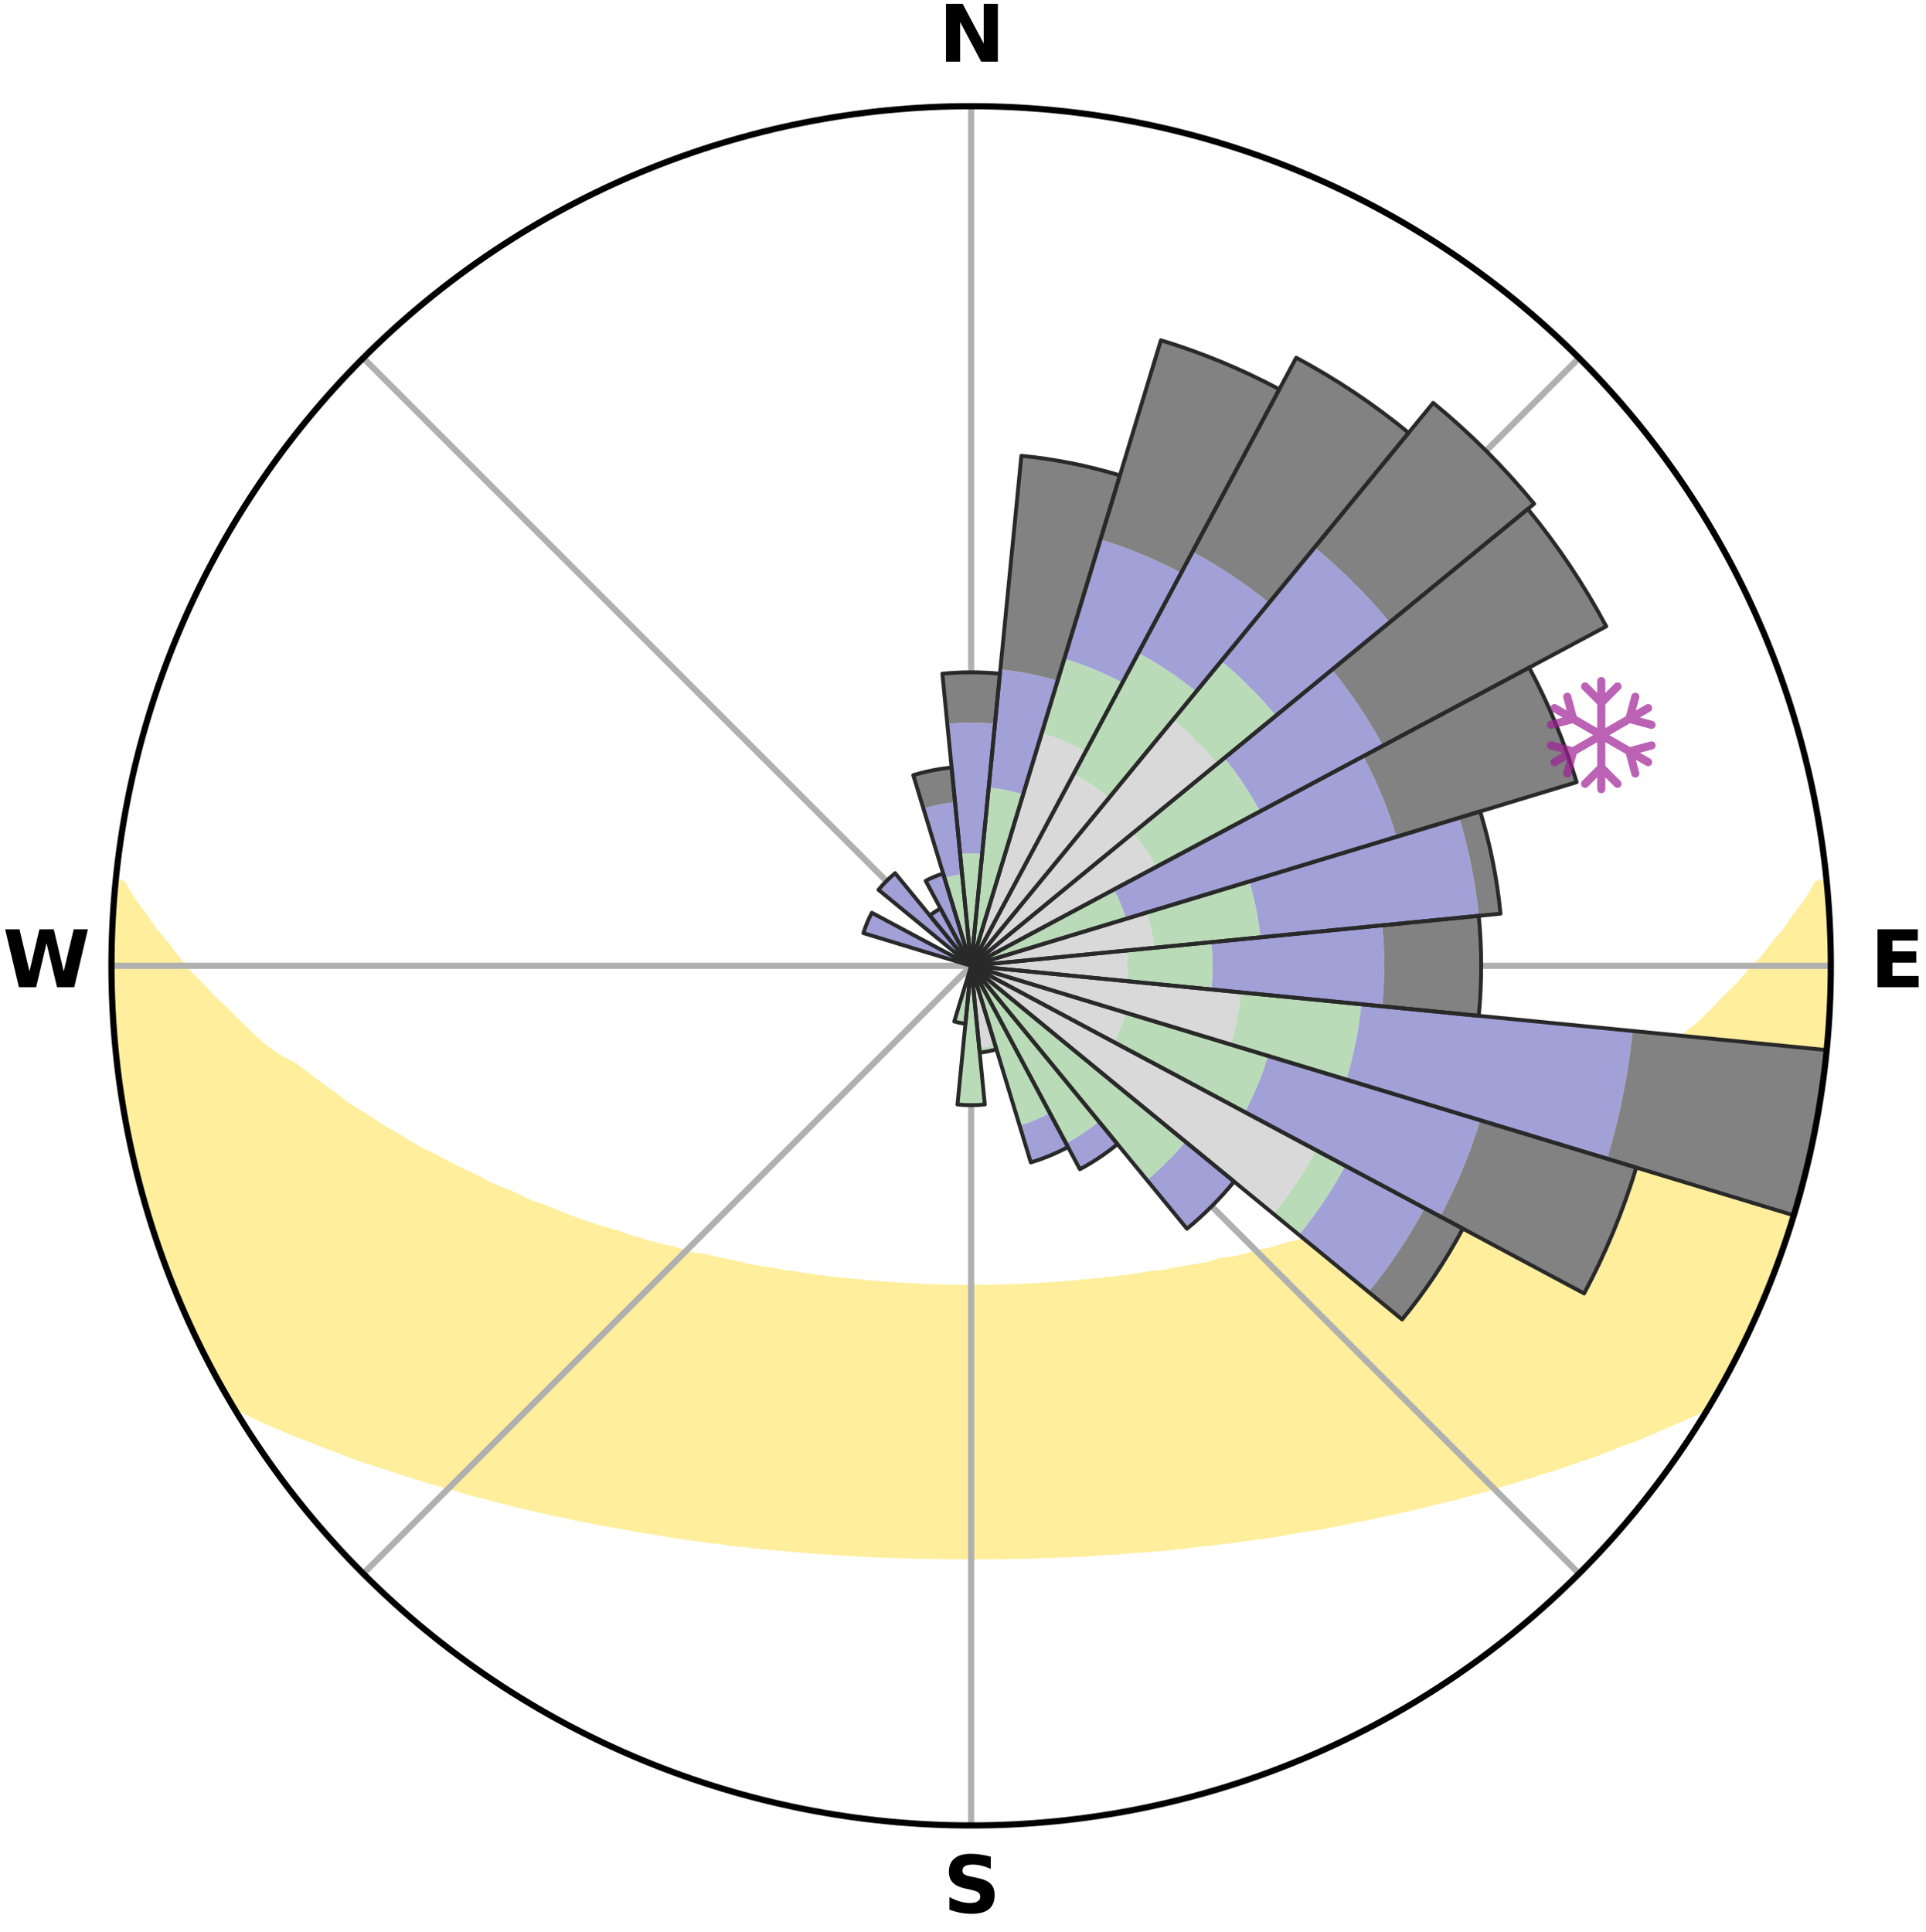 <?xml version="1.0" encoding="utf-8" standalone="no"?>
<!DOCTYPE svg PUBLIC "-//W3C//DTD SVG 1.1//EN"
  "http://www.w3.org/Graphics/SVG/1.1/DTD/svg11.dtd">
<svg xmlns:xlink="http://www.w3.org/1999/xlink" width="248.41pt" height="249.158pt" viewBox="0 0 248.41 249.158" xmlns="http://www.w3.org/2000/svg" version="1.1">
 <title>Ski Rose for Cimarron Mountain Club</title>
 <defs>
  <style type="text/css">*{stroke-linejoin: round; stroke-linecap: butt}</style>
 </defs>
 <g id="figure_1">
  <g id="patch_1">
   <path d="M 0 249.158 
L 248.41 249.158 
L 248.41 0 
L 0 0 
z
" style="fill: #ffffff"/>
  </g>
  <g id="axes_1">
   <g id="patch_2">
    <path d="M 236.135 124.579 
C 236.135 110.018 233.267 95.599 227.695 82.147 
C 222.122 68.695 213.955 56.471 203.659 46.175 
C 193.363 35.879 181.139 27.711 167.687 22.139 
C 154.235 16.567 139.815 13.699 125.255 13.699 
C 110.694 13.699 96.275 16.567 82.823 22.139 
C 69.371 27.711 57.147 35.879 46.851 46.175 
C 36.555 56.471 28.387 68.695 22.815 82.147 
C 17.243 95.599 14.375 110.018 14.375 124.579 
C 14.375 139.14 17.243 153.559 22.815 167.011 
C 28.387 180.463 36.555 192.687 46.851 202.983 
C 57.147 213.279 69.371 221.447 82.823 227.019 
C 96.275 232.591 110.694 235.459 125.255 235.459 
C 139.815 235.459 154.235 232.591 167.687 227.019 
C 181.139 221.447 193.363 213.279 203.659 202.983 
C 213.955 192.687 222.122 180.463 227.695 167.011 
C 233.267 153.559 236.135 139.14 236.135 124.579 
M 125.255 124.579 
C 125.255 124.579 125.255 124.579 125.255 124.579 
C 125.255 124.579 125.255 124.579 125.255 124.579 
C 125.255 124.579 125.255 124.579 125.255 124.579 
C 125.255 124.579 125.255 124.579 125.255 124.579 
C 125.255 124.579 125.255 124.579 125.255 124.579 
C 125.255 124.579 125.255 124.579 125.255 124.579 
C 125.255 124.579 125.255 124.579 125.255 124.579 
C 125.255 124.579 125.255 124.579 125.255 124.579 
C 125.255 124.579 125.255 124.579 125.255 124.579 
C 125.255 124.579 125.255 124.579 125.255 124.579 
C 125.255 124.579 125.255 124.579 125.255 124.579 
C 125.255 124.579 125.255 124.579 125.255 124.579 
C 125.255 124.579 125.255 124.579 125.255 124.579 
C 125.255 124.579 125.255 124.579 125.255 124.579 
C 125.255 124.579 125.255 124.579 125.255 124.579 
C 125.255 124.579 125.255 124.579 125.255 124.579 
z
" style="fill: #ffffff"/>
   </g>
   <g id="PolyCollection_1">
    <defs>
     <path id="m620cd28450" d="M 235.58 -135.202 
L 234.495 -135.098 
L 233.308 -133.083 
L 231.817 -131.097 
L 230.5 -129.174 
L 228.9 -127.293 
L 227.497 -125.471 
L 225.819 -123.701 
L 224.347 -121.984 
L 222.605 -120.329 
L 221.076 -118.718 
L 219.522 -117.16 
L 217.705 -115.677 
L 216.106 -114.228 
L 214.488 -112.831 
L 212.852 -111.488 
L 211.2 -110.197 
L 209.534 -108.959 
L 207.856 -107.774 
L 206.168 -106.641 
L 204.699 -105.506 
L 202.994 -104.474 
L 201.284 -103.494 
L 199.793 -102.5 
L 198.076 -101.619 
L 196.577 -100.715 
L 195.075 -99.855 
L 193.571 -99.037 
L 192.067 -98.261 
L 190.564 -97.527 
L 189.064 -96.834 
L 187.568 -96.181 
L 186.274 -95.475 
L 184.786 -94.898 
L 183.307 -94.359 
L 182.023 -93.757 
L 180.742 -93.186 
L 179.287 -92.752 
L 178.019 -92.245 
L 176.757 -91.768 
L 175.503 -91.32 
L 174.257 -90.901 
L 173.019 -90.509 
L 171.792 -90.144 
L 170.726 -89.688 
L 169.516 -89.372 
L 168.317 -89.081 
L 167.271 -88.694 
L 166.094 -88.448 
L 165.062 -88.103 
L 164.036 -87.777 
L 162.894 -87.592 
L 161.885 -87.304 
L 160.883 -87.034 
L 159.89 -86.782 
L 158.904 -86.546 
L 157.825 -86.444 
L 156.861 -86.238 
L 155.998 -85.929 
L 155.048 -85.752 
L 154.107 -85.588 
L 153.175 -85.436 
L 152.254 -85.295 
L 151.342 -85.166 
L 150.509 -84.937 
L 149.613 -84.829 
L 148.728 -84.73 
L 147.852 -84.639 
L 147.041 -84.454 
L 146.181 -84.38 
L 145.379 -84.215 
L 144.536 -84.155 
L 143.744 -84.009 
L 142.916 -83.961 
L 142.133 -83.832 
L 141.32 -83.794 
L 140.546 -83.68 
L 139.748 -83.65 
L 138.983 -83.55 
L 138.22 -83.458 
L 137.441 -83.439 
L 136.686 -83.359 
L 135.934 -83.285 
L 135.171 -83.273 
L 134.426 -83.21 
L 133.683 -83.154 
L 132.942 -83.103 
L 132.196 -83.098 
L 131.461 -83.056 
L 130.726 -83.019 
L 129.99 -83.015 
L 129.26 -82.986 
L 128.53 -82.963 
L 127.801 -82.944 
L 127.073 -82.941 
L 126.345 -82.929 
L 125.618 -82.923 
L 124.891 -82.923 
L 124.164 -82.931 
L 123.437 -82.943 
L 122.709 -82.948 
L 121.98 -82.968 
L 121.251 -82.992 
L 120.52 -83.022 
L 119.785 -83.028 
L 119.051 -83.066 
L 118.315 -83.109 
L 117.578 -83.158 
L 116.83 -83.167 
L 116.087 -83.225 
L 115.342 -83.289 
L 114.58 -83.303 
L 113.828 -83.377 
L 113.074 -83.458 
L 112.296 -83.479 
L 111.534 -83.572 
L 110.769 -83.672 
L 109.972 -83.704 
L 109.199 -83.818 
L 108.387 -83.857 
L 107.605 -83.987 
L 106.778 -84.036 
L 105.987 -84.183 
L 105.145 -84.244 
L 104.344 -84.409 
L 103.485 -84.485 
L 102.675 -84.669 
L 101.8 -84.761 
L 100.916 -84.862 
L 100.09 -85.079 
L 99.19 -85.199 
L 98.279 -85.329 
L 97.359 -85.47 
L 96.429 -85.623 
L 95.578 -85.903 
L 94.633 -86.082 
L 93.679 -86.274 
L 92.716 -86.48 
L 91.744 -86.702 
L 90.764 -86.938 
L 89.662 -87.072 
L 88.662 -87.342 
L 87.654 -87.629 
L 86.64 -87.935 
L 85.489 -88.14 
L 84.458 -88.485 
L 83.283 -88.732 
L 82.238 -89.119 
L 81.041 -89.41 
L 79.984 -89.842 
L 78.768 -90.181 
L 77.542 -90.546 
L 76.307 -90.938 
L 75.062 -91.357 
L 73.809 -91.805 
L 72.549 -92.281 
L 71.283 -92.787 
L 70.012 -93.324 
L 68.551 -93.791 
L 67.268 -94.393 
L 65.983 -95.027 
L 64.501 -95.601 
L 63.012 -96.214 
L 61.721 -96.954 
L 60.225 -97.643 
L 58.727 -98.373 
L 57.228 -99.145 
L 55.729 -99.959 
L 54.014 -100.742 
L 52.517 -101.645 
L 51.024 -102.591 
L 49.313 -103.518 
L 47.831 -104.556 
L 46.13 -105.583 
L 44.435 -106.662 
L 42.981 -107.84 
L 41.306 -109.02 
L 39.644 -110.253 
L 37.996 -111.538 
L 35.665 -112.784 
L 33.811 -114.16 
L 32.213 -115.62 
L 30.637 -117.132 
L 29.085 -118.697 
L 27.319 -120.303 
L 25.82 -121.975 
L 24.112 -123.696 
L 22.677 -125.474 
L 21.278 -127.302 
L 19.683 -129.188 
L 18.372 -131.116 
L 16.89 -133.108 
L 15.717 -135.126 
L 15.068 -135.189 
L 15.068 -135.189 
L 14.726 -133.278 
L 14.603 -131.347 
L 14.527 -129.414 
L 14.483 -127.48 
L 14.471 -125.546 
L 14.491 -123.612 
L 14.543 -121.68 
L 14.625 -119.749 
L 14.733 -117.819 
L 14.878 -115.892 
L 15.054 -113.968 
L 15.258 -112.047 
L 15.49 -110.128 
L 15.745 -108.213 
L 16.032 -106.301 
L 16.348 -104.394 
L 16.693 -102.492 
L 17.068 -100.595 
L 17.472 -98.703 
L 17.923 -96.821 
L 18.567 -94.992 
L 19.035 -93.115 
L 19.554 -91.252 
L 20.127 -89.404 
L 20.847 -87.606 
L 21.427 -85.759 
L 22.093 -83.942 
L 22.894 -82.18 
L 23.573 -80.366 
L 24.469 -78.648 
L 25.21 -76.86 
L 26.03 -75.107 
L 27.042 -73.453 
L 27.821 -71.677 
L 28.761 -69.986 
L 29.741 -68.317 
L 31.7 -67.249 
L 33.691 -66.247 
L 35.781 -65.358 
L 37.796 -64.47 
L 39.889 -63.688 
L 41.898 -62.898 
L 43.9 -62.153 
L 45.818 -61.392 
L 47.801 -60.731 
L 49.772 -60.11 
L 51.66 -59.468 
L 53.537 -58.862 
L 55.402 -58.291 
L 57.254 -57.755 
L 59.092 -57.251 
L 60.857 -56.718 
L 62.667 -56.277 
L 64.408 -55.804 
L 66.135 -55.359 
L 67.85 -54.942 
L 69.551 -54.55 
L 71.239 -54.184 
L 72.912 -53.841 
L 74.528 -53.463 
L 76.174 -53.165 
L 77.767 -52.832 
L 79.383 -52.575 
L 80.951 -52.281 
L 82.507 -52.007 
L 84.05 -51.75 
L 85.582 -51.511 
L 87.076 -51.238 
L 88.585 -51.031 
L 90.083 -50.839 
L 91.547 -50.614 
L 93.022 -50.449 
L 94.468 -50.253 
L 95.922 -50.114 
L 97.35 -49.943 
L 98.769 -49.786 
L 100.193 -49.677 
L 101.596 -49.542 
L 102.991 -49.418 
L 104.379 -49.304 
L 105.76 -49.199 
L 107.135 -49.104 
L 108.503 -49.018 
L 109.866 -48.941 
L 111.223 -48.871 
L 112.572 -48.789 
L 113.92 -48.737 
L 115.264 -48.691 
L 116.604 -48.652 
L 117.939 -48.606 
L 119.274 -48.582 
L 120.606 -48.564 
L 121.935 -48.551 
L 123.264 -48.541 
L 124.591 -48.543 
L 125.918 -48.543 
L 127.246 -48.542 
L 128.574 -48.547 
L 129.904 -48.566 
L 131.236 -48.584 
L 132.57 -48.609 
L 133.907 -48.64 
L 135.245 -48.695 
L 136.589 -48.741 
L 137.937 -48.795 
L 139.289 -48.855 
L 140.647 -48.923 
L 142.005 -49.025 
L 143.373 -49.111 
L 144.747 -49.207 
L 146.128 -49.311 
L 147.516 -49.426 
L 148.922 -49.516 
L 150.326 -49.65 
L 151.737 -49.796 
L 153.156 -49.954 
L 154.583 -50.124 
L 156.037 -50.264 
L 157.483 -50.46 
L 158.957 -50.626 
L 160.421 -50.851 
L 161.919 -51.043 
L 163.427 -51.251 
L 164.949 -51.472 
L 166.452 -51.763 
L 167.995 -52.021 
L 169.584 -52.241 
L 171.153 -52.533 
L 172.734 -52.847 
L 174.327 -53.179 
L 175.971 -53.477 
L 177.587 -53.856 
L 179.259 -54.199 
L 180.946 -54.566 
L 182.647 -54.957 
L 184.361 -55.375 
L 186.088 -55.819 
L 187.885 -56.231 
L 189.638 -56.733 
L 191.462 -57.206 
L 193.24 -57.77 
L 195.092 -58.306 
L 196.956 -58.877 
L 198.833 -59.482 
L 200.791 -60.065 
L 202.69 -60.746 
L 204.672 -61.407 
L 206.666 -62.11 
L 208.593 -62.912 
L 210.679 -63.646 
L 212.693 -64.484 
L 214.708 -65.372 
L 216.798 -66.259 
L 218.87 -67.212 
L 220.778 -68.311 
L 221.742 -69.989 
L 222.68 -71.682 
L 223.58 -73.394 
L 224.433 -75.131 
L 225.292 -76.864 
L 226.127 -78.609 
L 226.894 -80.385 
L 227.693 -82.148 
L 228.374 -83.959 
L 229.089 -85.757 
L 229.754 -87.574 
L 230.366 -89.409 
L 230.929 -91.26 
L 231.409 -93.135 
L 232.063 -94.958 
L 232.47 -96.851 
L 233.032 -98.704 
L 233.482 -100.586 
L 233.872 -102.481 
L 234.162 -104.394 
L 234.539 -106.291 
L 234.874 -108.196 
L 235.166 -110.109 
L 235.417 -112.028 
L 235.522 -113.962 
L 235.688 -115.888 
L 235.927 -117.81 
L 236.019 -119.743 
L 236.074 -121.677 
L 236.092 -123.612 
L 236.074 -125.546 
L 236.021 -127.48 
L 235.934 -129.411 
L 235.913 -131.347 
L 235.762 -133.276 
L 235.58 -135.202 
z
" style="stroke: #ffee9c"/>
    </defs>
    <g clip-path="url(#pb924c87b42)">
     <use xlink:href="#m620cd28450" x="0" y="249.158" style="fill: #ffee9c; stroke: #ffee9c"/>
    </g>
   </g>
   <g id="matplotlib.axis_1">
    <g id="xtick_1">
     <g id="line2d_1">
      <path d="M 125.255 124.579 
L 125.255 13.699 
" clip-path="url(#pb924c87b42)" style="fill: none; stroke: #b0b0b0; stroke-width: 0.8; stroke-linecap: square"/>
     </g>
     <g id="text_1">
      <!-- N -->
      <g transform="translate(121.07 7.958) scale(0.1 -0.1)">
       <defs>
        <path id="DejaVuSans-Bold-4e" d="M 588 4666 
L 1931 4666 
L 3628 1466 
L 3628 4666 
L 4769 4666 
L 4769 0 
L 3425 0 
L 1728 3200 
L 1728 0 
L 588 0 
L 588 4666 
z
" transform="scale(0.016)"/>
       </defs>
       <use xlink:href="#DejaVuSans-Bold-4e"/>
      </g>
     </g>
    </g>
    <g id="xtick_2">
     <g id="line2d_2">
      <path d="M 125.255 124.579 
L 203.659 46.175 
" clip-path="url(#pb924c87b42)" style="fill: none; stroke: #b0b0b0; stroke-width: 0.8; stroke-linecap: square"/>
     </g>
    </g>
    <g id="xtick_3">
     <g id="line2d_3">
      <path d="M 125.255 124.579 
L 236.135 124.579 
" clip-path="url(#pb924c87b42)" style="fill: none; stroke: #b0b0b0; stroke-width: 0.8; stroke-linecap: square"/>
     </g>
     <g id="text_2">
      <!-- E -->
      <g transform="translate(241.219 127.338) scale(0.1 -0.1)">
       <defs>
        <path id="DejaVuSans-Bold-45" d="M 588 4666 
L 3834 4666 
L 3834 3756 
L 1791 3756 
L 1791 2888 
L 3713 2888 
L 3713 1978 
L 1791 1978 
L 1791 909 
L 3903 909 
L 3903 0 
L 588 0 
L 588 4666 
z
" transform="scale(0.016)"/>
       </defs>
       <use xlink:href="#DejaVuSans-Bold-45"/>
      </g>
     </g>
    </g>
    <g id="xtick_4">
     <g id="line2d_4">
      <path d="M 125.255 124.579 
L 203.659 202.983 
" clip-path="url(#pb924c87b42)" style="fill: none; stroke: #b0b0b0; stroke-width: 0.8; stroke-linecap: square"/>
     </g>
    </g>
    <g id="xtick_5">
     <g id="line2d_5">
      <path d="M 125.255 124.579 
L 125.255 235.459 
" clip-path="url(#pb924c87b42)" style="fill: none; stroke: #b0b0b0; stroke-width: 0.8; stroke-linecap: square"/>
     </g>
     <g id="text_3">
      <!-- S -->
      <g transform="translate(121.654 246.718) scale(0.1 -0.1)">
       <defs>
        <path id="DejaVuSans-Bold-53" d="M 3834 4519 
L 3834 3531 
Q 3450 3703 3084 3790 
Q 2719 3878 2394 3878 
Q 1963 3878 1756 3759 
Q 1550 3641 1550 3391 
Q 1550 3203 1689 3098 
Q 1828 2994 2194 2919 
L 2706 2816 
Q 3484 2659 3812 2340 
Q 4141 2022 4141 1434 
Q 4141 663 3683 286 
Q 3225 -91 2284 -91 
Q 1841 -91 1394 -6 
Q 947 78 500 244 
L 500 1259 
Q 947 1022 1364 901 
Q 1781 781 2169 781 
Q 2563 781 2772 912 
Q 2981 1044 2981 1288 
Q 2981 1506 2839 1625 
Q 2697 1744 2272 1838 
L 1806 1941 
Q 1106 2091 782 2419 
Q 459 2747 459 3303 
Q 459 4000 909 4375 
Q 1359 4750 2203 4750 
Q 2588 4750 2994 4692 
Q 3400 4634 3834 4519 
z
" transform="scale(0.016)"/>
       </defs>
       <use xlink:href="#DejaVuSans-Bold-53"/>
      </g>
     </g>
    </g>
    <g id="xtick_6">
     <g id="line2d_6">
      <path d="M 125.255 124.579 
L 46.851 202.983 
" clip-path="url(#pb924c87b42)" style="fill: none; stroke: #b0b0b0; stroke-width: 0.8; stroke-linecap: square"/>
     </g>
    </g>
    <g id="xtick_7">
     <g id="line2d_7">
      <path d="M 125.255 124.579 
L 14.375 124.579 
" clip-path="url(#pb924c87b42)" style="fill: none; stroke: #b0b0b0; stroke-width: 0.8; stroke-linecap: square"/>
     </g>
     <g id="text_4">
      <!-- W -->
      <g transform="translate(0.36 127.338) scale(0.1 -0.1)">
       <defs>
        <path id="DejaVuSans-Bold-57" d="M 191 4666 
L 1344 4666 
L 2150 1275 
L 2950 4666 
L 4109 4666 
L 4909 1275 
L 5716 4666 
L 6859 4666 
L 5759 0 
L 4372 0 
L 3525 3547 
L 2688 0 
L 1300 0 
L 191 4666 
z
" transform="scale(0.016)"/>
       </defs>
       <use xlink:href="#DejaVuSans-Bold-57"/>
      </g>
     </g>
    </g>
    <g id="xtick_8">
     <g id="line2d_8">
      <path d="M 125.255 124.579 
L 46.851 46.175 
" clip-path="url(#pb924c87b42)" style="fill: none; stroke: #b0b0b0; stroke-width: 0.8; stroke-linecap: square"/>
     </g>
    </g>
   </g>
   <g id="matplotlib.axis_2"/>
   <g id="patch_3">
    <path d="M 125.255 124.579 
C 125.255 124.579 125.255 124.579 125.255 124.579 
C 125.255 124.579 125.255 124.579 125.255 124.579 
L 125.255 124.579 
C 125.255 124.579 125.255 124.579 125.255 124.579 
C 125.255 124.579 125.255 124.579 125.255 124.579 
z
" clip-path="url(#pb924c87b42)" style="fill: #d9d9d9"/>
   </g>
   <g id="patch_4">
    <path d="M 125.255 124.579 
C 125.255 124.579 125.255 124.579 125.255 124.579 
C 125.255 124.579 125.255 124.579 125.255 124.579 
L 125.255 124.579 
C 125.255 124.579 125.255 124.579 125.255 124.579 
C 125.255 124.579 125.255 124.579 125.255 124.579 
z
" clip-path="url(#pb924c87b42)" style="fill: #d9d9d9"/>
   </g>
   <g id="patch_5">
    <path d="M 125.255 124.579 
C 125.255 124.579 125.255 124.579 125.255 124.579 
C 125.255 124.579 125.255 124.579 125.255 124.579 
L 140.039 96.921 
C 139.133 96.437 138.205 95.998 137.256 95.605 
C 136.308 95.212 135.341 94.866 134.359 94.568 
z
" clip-path="url(#pb924c87b42)" style="fill: #d9d9d9"/>
   </g>
   <g id="patch_6">
    <path d="M 125.255 124.579 
C 125.255 124.579 125.255 124.579 125.255 124.579 
C 125.255 124.579 125.255 124.579 125.255 124.579 
L 143.05 102.896 
C 142.34 102.313 141.602 101.766 140.839 101.256 
C 140.076 100.746 139.288 100.273 138.478 99.841 
z
" clip-path="url(#pb924c87b42)" style="fill: #d9d9d9"/>
   </g>
   <g id="patch_7">
    <path d="M 125.255 124.579 
C 125.255 124.579 125.255 124.579 125.255 124.579 
C 125.255 124.579 125.255 124.579 125.255 124.579 
L 156.996 98.53 
C 156.144 97.491 155.24 96.494 154.29 95.544 
C 153.34 94.593 152.343 93.69 151.304 92.838 
z
" clip-path="url(#pb924c87b42)" style="fill: #d9d9d9"/>
   </g>
   <g id="patch_8">
    <path d="M 125.255 124.579 
C 125.255 124.579 125.255 124.579 125.255 124.579 
C 125.255 124.579 125.255 124.579 125.255 124.579 
L 149.093 111.837 
C 148.676 111.057 148.221 110.297 147.73 109.562 
C 147.238 108.826 146.711 108.115 146.15 107.431 
z
" clip-path="url(#pb924c87b42)" style="fill: #d9d9d9"/>
   </g>
   <g id="patch_9">
    <path d="M 125.255 124.579 
C 125.255 124.579 125.255 124.579 125.255 124.579 
C 125.255 124.579 125.255 124.579 125.255 124.579 
L 125.255 124.579 
C 125.255 124.579 125.255 124.579 125.255 124.579 
C 125.255 124.579 125.255 124.579 125.255 124.579 
z
" clip-path="url(#pb924c87b42)" style="fill: #d9d9d9"/>
   </g>
   <g id="patch_10">
    <path d="M 125.255 124.579 
C 125.255 124.579 125.255 124.579 125.255 124.579 
C 125.255 124.579 125.255 124.579 125.255 124.579 
L 148.848 122.255 
C 148.772 121.483 148.658 120.715 148.506 119.954 
C 148.355 119.193 148.166 118.44 147.941 117.697 
z
" clip-path="url(#pb924c87b42)" style="fill: #d9d9d9"/>
   </g>
   <g id="patch_11">
    <path d="M 125.255 124.579 
C 125.255 124.579 125.255 124.579 125.255 124.579 
C 125.255 124.579 125.255 124.579 125.255 124.579 
L 145.344 126.558 
C 145.408 125.9 145.441 125.24 145.441 124.579 
C 145.441 123.918 145.408 123.258 145.344 122.6 
z
" clip-path="url(#pb924c87b42)" style="fill: #d9d9d9"/>
   </g>
   <g id="patch_12">
    <path d="M 125.255 124.579 
C 125.255 124.579 125.255 124.579 125.255 124.579 
C 125.255 124.579 125.255 124.579 125.255 124.579 
L 158.712 134.728 
C 159.045 133.633 159.323 132.522 159.546 131.4 
C 159.769 130.278 159.937 129.145 160.049 128.006 
z
" clip-path="url(#pb924c87b42)" style="fill: #d9d9d9"/>
   </g>
   <g id="patch_13">
    <path d="M 125.255 124.579 
C 125.255 124.579 125.255 124.579 125.255 124.579 
C 125.255 124.579 125.255 124.579 125.255 124.579 
L 143.661 134.417 
C 143.983 133.815 144.275 133.197 144.537 132.566 
C 144.798 131.935 145.028 131.291 145.227 130.637 
z
" clip-path="url(#pb924c87b42)" style="fill: #d9d9d9"/>
   </g>
   <g id="patch_14">
    <path d="M 125.255 124.579 
C 125.255 124.579 125.255 124.579 125.255 124.579 
C 125.255 124.579 125.255 124.579 125.255 124.579 
L 164.238 156.571 
C 165.285 155.296 166.269 153.969 167.186 152.596 
C 168.103 151.224 168.952 149.807 169.73 148.352 
z
" clip-path="url(#pb924c87b42)" style="fill: #d9d9d9"/>
   </g>
   <g id="patch_15">
    <path d="M 125.255 124.579 
C 125.255 124.579 125.255 124.579 125.255 124.579 
C 125.255 124.579 125.255 124.579 125.255 124.579 
L 125.255 124.579 
C 125.255 124.579 125.255 124.579 125.255 124.579 
C 125.255 124.579 125.255 124.579 125.255 124.579 
z
" clip-path="url(#pb924c87b42)" style="fill: #d9d9d9"/>
   </g>
   <g id="patch_16">
    <path d="M 125.255 124.579 
C 125.255 124.579 125.255 124.579 125.255 124.579 
C 125.255 124.579 125.255 124.579 125.255 124.579 
L 125.255 124.579 
C 125.255 124.579 125.255 124.579 125.255 124.579 
C 125.255 124.579 125.255 124.579 125.255 124.579 
z
" clip-path="url(#pb924c87b42)" style="fill: #d9d9d9"/>
   </g>
   <g id="patch_17">
    <path d="M 125.255 124.579 
C 125.255 124.579 125.255 124.579 125.255 124.579 
C 125.255 124.579 125.255 124.579 125.255 124.579 
L 125.255 124.579 
C 125.255 124.579 125.255 124.579 125.255 124.579 
C 125.255 124.579 125.255 124.579 125.255 124.579 
z
" clip-path="url(#pb924c87b42)" style="fill: #d9d9d9"/>
   </g>
   <g id="patch_18">
    <path d="M 125.255 124.579 
C 125.255 124.579 125.255 124.579 125.255 124.579 
C 125.255 124.579 125.255 124.579 125.255 124.579 
L 126.294 135.13 
C 126.639 135.096 126.983 135.045 127.323 134.978 
C 127.664 134.91 128 134.825 128.332 134.725 
z
" clip-path="url(#pb924c87b42)" style="fill: #d9d9d9"/>
   </g>
   <g id="patch_19">
    <path d="M 125.255 124.579 
C 125.255 124.579 125.255 124.579 125.255 124.579 
C 125.255 124.579 125.255 124.579 125.255 124.579 
L 125.255 124.579 
C 125.255 124.579 125.255 124.579 125.255 124.579 
C 125.255 124.579 125.255 124.579 125.255 124.579 
z
" clip-path="url(#pb924c87b42)" style="fill: #d9d9d9"/>
   </g>
   <g id="patch_20">
    <path d="M 125.255 124.579 
C 125.255 124.579 125.255 124.579 125.255 124.579 
C 125.255 124.579 125.255 124.579 125.255 124.579 
L 125.255 124.579 
C 125.255 124.579 125.255 124.579 125.255 124.579 
C 125.255 124.579 125.255 124.579 125.255 124.579 
z
" clip-path="url(#pb924c87b42)" style="fill: #d9d9d9"/>
   </g>
   <g id="patch_21">
    <path d="M 125.255 124.579 
C 125.255 124.579 125.255 124.579 125.255 124.579 
C 125.255 124.579 125.255 124.579 125.255 124.579 
L 125.255 124.579 
C 125.255 124.579 125.255 124.579 125.255 124.579 
C 125.255 124.579 125.255 124.579 125.255 124.579 
z
" clip-path="url(#pb924c87b42)" style="fill: #d9d9d9"/>
   </g>
   <g id="patch_22">
    <path d="M 125.255 124.579 
C 125.255 124.579 125.255 124.579 125.255 124.579 
C 125.255 124.579 125.255 124.579 125.255 124.579 
L 125.255 124.579 
C 125.255 124.579 125.255 124.579 125.255 124.579 
C 125.255 124.579 125.255 124.579 125.255 124.579 
z
" clip-path="url(#pb924c87b42)" style="fill: #d9d9d9"/>
   </g>
   <g id="patch_23">
    <path d="M 125.255 124.579 
C 125.255 124.579 125.255 124.579 125.255 124.579 
C 125.255 124.579 125.255 124.579 125.255 124.579 
L 125.255 124.579 
C 125.255 124.579 125.255 124.579 125.255 124.579 
C 125.255 124.579 125.255 124.579 125.255 124.579 
z
" clip-path="url(#pb924c87b42)" style="fill: #d9d9d9"/>
   </g>
   <g id="patch_24">
    <path d="M 125.255 124.579 
C 125.255 124.579 125.255 124.579 125.255 124.579 
C 125.255 124.579 125.255 124.579 125.255 124.579 
L 125.255 124.579 
C 125.255 124.579 125.255 124.579 125.255 124.579 
C 125.255 124.579 125.255 124.579 125.255 124.579 
z
" clip-path="url(#pb924c87b42)" style="fill: #d9d9d9"/>
   </g>
   <g id="patch_25">
    <path d="M 125.255 124.579 
C 125.255 124.579 125.255 124.579 125.255 124.579 
C 125.255 124.579 125.255 124.579 125.255 124.579 
L 125.255 124.579 
C 125.255 124.579 125.255 124.579 125.255 124.579 
C 125.255 124.579 125.255 124.579 125.255 124.579 
z
" clip-path="url(#pb924c87b42)" style="fill: #d9d9d9"/>
   </g>
   <g id="patch_26">
    <path d="M 125.255 124.579 
C 125.255 124.579 125.255 124.579 125.255 124.579 
C 125.255 124.579 125.255 124.579 125.255 124.579 
L 125.255 124.579 
C 125.255 124.579 125.255 124.579 125.255 124.579 
C 125.255 124.579 125.255 124.579 125.255 124.579 
z
" clip-path="url(#pb924c87b42)" style="fill: #d9d9d9"/>
   </g>
   <g id="patch_27">
    <path d="M 125.255 124.579 
C 125.255 124.579 125.255 124.579 125.255 124.579 
C 125.255 124.579 125.255 124.579 125.255 124.579 
L 125.255 124.579 
C 125.255 124.579 125.255 124.579 125.255 124.579 
C 125.255 124.579 125.255 124.579 125.255 124.579 
z
" clip-path="url(#pb924c87b42)" style="fill: #d9d9d9"/>
   </g>
   <g id="patch_28">
    <path d="M 125.255 124.579 
C 125.255 124.579 125.255 124.579 125.255 124.579 
C 125.255 124.579 125.255 124.579 125.255 124.579 
L 125.255 124.579 
C 125.255 124.579 125.255 124.579 125.255 124.579 
C 125.255 124.579 125.255 124.579 125.255 124.579 
z
" clip-path="url(#pb924c87b42)" style="fill: #d9d9d9"/>
   </g>
   <g id="patch_29">
    <path d="M 125.255 124.579 
C 125.255 124.579 125.255 124.579 125.255 124.579 
C 125.255 124.579 125.255 124.579 125.255 124.579 
L 125.255 124.579 
C 125.255 124.579 125.255 124.579 125.255 124.579 
C 125.255 124.579 125.255 124.579 125.255 124.579 
z
" clip-path="url(#pb924c87b42)" style="fill: #d9d9d9"/>
   </g>
   <g id="patch_30">
    <path d="M 125.255 124.579 
C 125.255 124.579 125.255 124.579 125.255 124.579 
C 125.255 124.579 125.255 124.579 125.255 124.579 
L 125.255 124.579 
C 125.255 124.579 125.255 124.579 125.255 124.579 
C 125.255 124.579 125.255 124.579 125.255 124.579 
z
" clip-path="url(#pb924c87b42)" style="fill: #d9d9d9"/>
   </g>
   <g id="patch_31">
    <path d="M 125.255 124.579 
C 125.255 124.579 125.255 124.579 125.255 124.579 
C 125.255 124.579 125.255 124.579 125.255 124.579 
L 125.255 124.579 
C 125.255 124.579 125.255 124.579 125.255 124.579 
C 125.255 124.579 125.255 124.579 125.255 124.579 
z
" clip-path="url(#pb924c87b42)" style="fill: #d9d9d9"/>
   </g>
   <g id="patch_32">
    <path d="M 125.255 124.579 
C 125.255 124.579 125.255 124.579 125.255 124.579 
C 125.255 124.579 125.255 124.579 125.255 124.579 
L 125.255 124.579 
C 125.255 124.579 125.255 124.579 125.255 124.579 
C 125.255 124.579 125.255 124.579 125.255 124.579 
z
" clip-path="url(#pb924c87b42)" style="fill: #d9d9d9"/>
   </g>
   <g id="patch_33">
    <path d="M 125.255 124.579 
C 125.255 124.579 125.255 124.579 125.255 124.579 
C 125.255 124.579 125.255 124.579 125.255 124.579 
L 125.255 124.579 
C 125.255 124.579 125.255 124.579 125.255 124.579 
C 125.255 124.579 125.255 124.579 125.255 124.579 
z
" clip-path="url(#pb924c87b42)" style="fill: #d9d9d9"/>
   </g>
   <g id="patch_34">
    <path d="M 125.255 124.579 
C 125.255 124.579 125.255 124.579 125.255 124.579 
C 125.255 124.579 125.255 124.579 125.255 124.579 
L 125.255 124.579 
C 125.255 124.579 125.255 124.579 125.255 124.579 
C 125.255 124.579 125.255 124.579 125.255 124.579 
z
" clip-path="url(#pb924c87b42)" style="fill: #d9d9d9"/>
   </g>
   <g id="patch_35">
    <path d="M 125.255 124.579 
C 125.255 124.579 125.255 124.579 125.255 124.579 
C 125.255 124.579 125.255 124.579 125.255 124.579 
L 126.678 110.131 
C 126.205 110.085 125.73 110.061 125.255 110.061 
C 124.78 110.061 124.305 110.085 123.832 110.131 
z
" clip-path="url(#pb924c87b42)" style="fill: #badbb8"/>
   </g>
   <g id="patch_36">
    <path d="M 125.255 124.579 
C 125.255 124.579 125.255 124.579 125.255 124.579 
C 125.255 124.579 125.255 124.579 125.255 124.579 
L 131.962 102.467 
C 131.239 102.248 130.505 102.064 129.763 101.916 
C 129.021 101.769 128.272 101.658 127.52 101.583 
z
" clip-path="url(#pb924c87b42)" style="fill: #badbb8"/>
   </g>
   <g id="patch_37">
    <path d="M 134.359 94.568 
C 135.341 94.866 136.308 95.212 137.256 95.605 
C 138.205 95.998 139.133 96.437 140.039 96.921 
L 144.772 88.065 
C 143.577 87.426 142.351 86.847 141.099 86.328 
C 139.847 85.809 138.57 85.352 137.273 84.959 
z
" clip-path="url(#pb924c87b42)" style="fill: #badbb8"/>
   </g>
   <g id="patch_38">
    <path d="M 138.478 99.841 
C 139.288 100.273 140.076 100.746 140.839 101.256 
C 141.602 101.766 142.34 102.313 143.05 102.896 
L 154.282 89.21 
C 153.124 88.26 151.92 87.367 150.675 86.535 
C 149.43 85.703 148.145 84.932 146.824 84.226 
z
" clip-path="url(#pb924c87b42)" style="fill: #badbb8"/>
   </g>
   <g id="patch_39">
    <path d="M 151.304 92.838 
C 152.343 93.69 153.34 94.593 154.29 95.544 
C 155.24 96.494 156.144 97.491 156.996 98.53 
L 164.559 92.323 
C 163.504 91.036 162.385 89.802 161.209 88.625 
C 160.032 87.449 158.798 86.33 157.511 85.274 
z
" clip-path="url(#pb924c87b42)" style="fill: #badbb8"/>
   </g>
   <g id="patch_40">
    <path d="M 146.15 107.431 
C 146.711 108.115 147.238 108.826 147.73 109.562 
C 148.221 110.297 148.676 111.057 149.093 111.837 
L 162.51 104.666 
C 161.858 103.447 161.146 102.26 160.378 101.11 
C 159.61 99.961 158.786 98.849 157.909 97.781 
z
" clip-path="url(#pb924c87b42)" style="fill: #badbb8"/>
   </g>
   <g id="patch_41">
    <path d="M 125.255 124.579 
C 125.255 124.579 125.255 124.579 125.255 124.579 
C 125.255 124.579 125.255 124.579 125.255 124.579 
L 145.227 118.521 
C 145.028 117.867 144.798 117.223 144.537 116.592 
C 144.275 115.961 143.983 115.343 143.661 114.741 
z
" clip-path="url(#pb924c87b42)" style="fill: #badbb8"/>
   </g>
   <g id="patch_42">
    <path d="M 147.941 117.697 
C 148.166 118.44 148.355 119.193 148.506 119.954 
C 148.658 120.715 148.772 121.483 148.848 122.255 
L 162.559 120.905 
C 162.438 119.684 162.258 118.47 162.019 117.266 
C 161.78 116.063 161.481 114.872 161.125 113.698 
z
" clip-path="url(#pb924c87b42)" style="fill: #badbb8"/>
   </g>
   <g id="patch_43">
    <path d="M 145.344 122.6 
C 145.408 123.258 145.441 123.918 145.441 124.579 
C 145.441 125.24 145.408 125.9 145.344 126.558 
L 156.242 127.631 
C 156.342 126.617 156.392 125.598 156.392 124.579 
C 156.392 123.56 156.342 122.541 156.242 121.527 
z
" clip-path="url(#pb924c87b42)" style="fill: #badbb8"/>
   </g>
   <g id="patch_44">
    <path d="M 160.049 128.006 
C 159.937 129.145 159.769 130.278 159.546 131.4 
C 159.323 132.522 159.045 133.633 158.712 134.728 
L 173.646 139.258 
C 174.127 137.675 174.529 136.068 174.852 134.445 
C 175.175 132.821 175.418 131.183 175.58 129.536 
z
" clip-path="url(#pb924c87b42)" style="fill: #badbb8"/>
   </g>
   <g id="patch_45">
    <path d="M 145.227 130.637 
C 145.028 131.291 144.798 131.935 144.537 132.566 
C 144.275 133.197 143.983 133.815 143.661 134.417 
L 160.551 143.445 
C 161.169 142.29 161.729 141.105 162.231 139.895 
C 162.732 138.685 163.173 137.45 163.554 136.197 
z
" clip-path="url(#pb924c87b42)" style="fill: #badbb8"/>
   </g>
   <g id="patch_46">
    <path d="M 169.73 148.352 
C 168.952 149.807 168.103 151.224 167.186 152.596 
C 166.269 153.969 165.285 155.296 164.238 156.571 
L 167.544 159.285 
C 168.68 157.9 169.747 156.461 170.742 154.972 
C 171.736 153.484 172.658 151.947 173.502 150.368 
z
" clip-path="url(#pb924c87b42)" style="fill: #badbb8"/>
   </g>
   <g id="patch_47">
    <path d="M 125.255 124.579 
C 125.255 124.579 125.255 124.579 125.255 124.579 
C 125.255 124.579 125.255 124.579 125.255 124.579 
L 147.939 152.22 
C 148.844 151.478 149.712 150.691 150.539 149.864 
C 151.367 149.036 152.153 148.168 152.896 147.264 
z
" clip-path="url(#pb924c87b42)" style="fill: #badbb8"/>
   </g>
   <g id="patch_48">
    <path d="M 125.255 124.579 
C 125.255 124.579 125.255 124.579 125.255 124.579 
C 125.255 124.579 125.255 124.579 125.255 124.579 
L 137.497 147.482 
C 138.247 147.082 138.976 146.644 139.683 146.172 
C 140.39 145.7 141.073 145.193 141.73 144.654 
z
" clip-path="url(#pb924c87b42)" style="fill: #badbb8"/>
   </g>
   <g id="patch_49">
    <path d="M 125.255 124.579 
C 125.255 124.579 125.255 124.579 125.255 124.579 
C 125.255 124.579 125.255 124.579 125.255 124.579 
L 131.506 145.185 
C 132.18 144.98 132.844 144.743 133.495 144.473 
C 134.146 144.203 134.784 143.902 135.405 143.57 
z
" clip-path="url(#pb924c87b42)" style="fill: #badbb8"/>
   </g>
   <g id="patch_50">
    <path d="M 128.332 134.725 
C 128 134.825 127.664 134.91 127.323 134.978 
C 126.983 135.045 126.639 135.096 126.294 135.13 
L 126.357 135.77 
C 126.723 135.734 127.088 135.68 127.449 135.608 
C 127.81 135.536 128.167 135.447 128.519 135.34 
z
" clip-path="url(#pb924c87b42)" style="fill: #badbb8"/>
   </g>
   <g id="patch_51">
    <path d="M 125.255 124.579 
C 125.255 124.579 125.255 124.579 125.255 124.579 
C 125.255 124.579 125.255 124.579 125.255 124.579 
L 123.493 142.469 
C 124.078 142.527 124.666 142.556 125.255 142.556 
C 125.843 142.556 126.431 142.527 127.017 142.469 
z
" clip-path="url(#pb924c87b42)" style="fill: #badbb8"/>
   </g>
   <g id="patch_52">
    <path d="M 125.255 124.579 
C 125.255 124.579 125.255 124.579 125.255 124.579 
C 125.255 124.579 125.255 124.579 125.255 124.579 
L 123.079 131.753 
C 123.313 131.824 123.552 131.884 123.792 131.932 
C 124.033 131.98 124.276 132.016 124.52 132.04 
z
" clip-path="url(#pb924c87b42)" style="fill: #badbb8"/>
   </g>
   <g id="patch_53">
    <path d="M 125.255 124.579 
C 125.255 124.579 125.255 124.579 125.255 124.579 
C 125.255 124.579 125.255 124.579 125.255 124.579 
L 125.255 124.579 
C 125.255 124.579 125.255 124.579 125.255 124.579 
C 125.255 124.579 125.255 124.579 125.255 124.579 
z
" clip-path="url(#pb924c87b42)" style="fill: #badbb8"/>
   </g>
   <g id="patch_54">
    <path d="M 125.255 124.579 
C 125.255 124.579 125.255 124.579 125.255 124.579 
C 125.255 124.579 125.255 124.579 125.255 124.579 
L 125.255 124.579 
C 125.255 124.579 125.255 124.579 125.255 124.579 
C 125.255 124.579 125.255 124.579 125.255 124.579 
z
" clip-path="url(#pb924c87b42)" style="fill: #badbb8"/>
   </g>
   <g id="patch_55">
    <path d="M 125.255 124.579 
C 125.255 124.579 125.255 124.579 125.255 124.579 
C 125.255 124.579 125.255 124.579 125.255 124.579 
L 125.255 124.579 
C 125.255 124.579 125.255 124.579 125.255 124.579 
C 125.255 124.579 125.255 124.579 125.255 124.579 
z
" clip-path="url(#pb924c87b42)" style="fill: #badbb8"/>
   </g>
   <g id="patch_56">
    <path d="M 125.255 124.579 
C 125.255 124.579 125.255 124.579 125.255 124.579 
C 125.255 124.579 125.255 124.579 125.255 124.579 
L 125.255 124.579 
C 125.255 124.579 125.255 124.579 125.255 124.579 
C 125.255 124.579 125.255 124.579 125.255 124.579 
z
" clip-path="url(#pb924c87b42)" style="fill: #badbb8"/>
   </g>
   <g id="patch_57">
    <path d="M 125.255 124.579 
C 125.255 124.579 125.255 124.579 125.255 124.579 
C 125.255 124.579 125.255 124.579 125.255 124.579 
L 125.255 124.579 
C 125.255 124.579 125.255 124.579 125.255 124.579 
C 125.255 124.579 125.255 124.579 125.255 124.579 
z
" clip-path="url(#pb924c87b42)" style="fill: #badbb8"/>
   </g>
   <g id="patch_58">
    <path d="M 125.255 124.579 
C 125.255 124.579 125.255 124.579 125.255 124.579 
C 125.255 124.579 125.255 124.579 125.255 124.579 
L 125.255 124.579 
C 125.255 124.579 125.255 124.579 125.255 124.579 
C 125.255 124.579 125.255 124.579 125.255 124.579 
z
" clip-path="url(#pb924c87b42)" style="fill: #badbb8"/>
   </g>
   <g id="patch_59">
    <path d="M 125.255 124.579 
C 125.255 124.579 125.255 124.579 125.255 124.579 
C 125.255 124.579 125.255 124.579 125.255 124.579 
L 125.255 124.579 
C 125.255 124.579 125.255 124.579 125.255 124.579 
C 125.255 124.579 125.255 124.579 125.255 124.579 
z
" clip-path="url(#pb924c87b42)" style="fill: #badbb8"/>
   </g>
   <g id="patch_60">
    <path d="M 125.255 124.579 
C 125.255 124.579 125.255 124.579 125.255 124.579 
C 125.255 124.579 125.255 124.579 125.255 124.579 
L 125.255 124.579 
C 125.255 124.579 125.255 124.579 125.255 124.579 
C 125.255 124.579 125.255 124.579 125.255 124.579 
z
" clip-path="url(#pb924c87b42)" style="fill: #badbb8"/>
   </g>
   <g id="patch_61">
    <path d="M 125.255 124.579 
C 125.255 124.579 125.255 124.579 125.255 124.579 
C 125.255 124.579 125.255 124.579 125.255 124.579 
L 125.255 124.579 
C 125.255 124.579 125.255 124.579 125.255 124.579 
C 125.255 124.579 125.255 124.579 125.255 124.579 
z
" clip-path="url(#pb924c87b42)" style="fill: #badbb8"/>
   </g>
   <g id="patch_62">
    <path d="M 125.255 124.579 
C 125.255 124.579 125.255 124.579 125.255 124.579 
C 125.255 124.579 125.255 124.579 125.255 124.579 
L 125.255 124.579 
C 125.255 124.579 125.255 124.579 125.255 124.579 
C 125.255 124.579 125.255 124.579 125.255 124.579 
z
" clip-path="url(#pb924c87b42)" style="fill: #badbb8"/>
   </g>
   <g id="patch_63">
    <path d="M 125.255 124.579 
C 125.255 124.579 125.255 124.579 125.255 124.579 
C 125.255 124.579 125.255 124.579 125.255 124.579 
L 125.255 124.579 
C 125.255 124.579 125.255 124.579 125.255 124.579 
C 125.255 124.579 125.255 124.579 125.255 124.579 
z
" clip-path="url(#pb924c87b42)" style="fill: #badbb8"/>
   </g>
   <g id="patch_64">
    <path d="M 125.255 124.579 
C 125.255 124.579 125.255 124.579 125.255 124.579 
C 125.255 124.579 125.255 124.579 125.255 124.579 
L 125.255 124.579 
C 125.255 124.579 125.255 124.579 125.255 124.579 
C 125.255 124.579 125.255 124.579 125.255 124.579 
z
" clip-path="url(#pb924c87b42)" style="fill: #badbb8"/>
   </g>
   <g id="patch_65">
    <path d="M 125.255 124.579 
C 125.255 124.579 125.255 124.579 125.255 124.579 
C 125.255 124.579 125.255 124.579 125.255 124.579 
L 125.255 124.579 
C 125.255 124.579 125.255 124.579 125.255 124.579 
C 125.255 124.579 125.255 124.579 125.255 124.579 
z
" clip-path="url(#pb924c87b42)" style="fill: #badbb8"/>
   </g>
   <g id="patch_66">
    <path d="M 125.255 124.579 
C 125.255 124.579 125.255 124.579 125.255 124.579 
C 125.255 124.579 125.255 124.579 125.255 124.579 
L 124.093 112.783 
C 123.707 112.821 123.323 112.878 122.942 112.953 
C 122.562 113.029 122.185 113.123 121.814 113.236 
z
" clip-path="url(#pb924c87b42)" style="fill: #badbb8"/>
   </g>
   <g id="patch_67">
    <path d="M 123.832 110.131 
C 124.305 110.085 124.78 110.061 125.255 110.061 
C 125.73 110.061 126.205 110.085 126.678 110.131 
L 128.329 93.368 
C 127.307 93.268 126.281 93.217 125.255 93.217 
C 124.228 93.217 123.202 93.268 122.181 93.368 
z
" clip-path="url(#pb924c87b42)" style="fill: #a1a1d8"/>
   </g>
   <g id="patch_68">
    <path d="M 127.52 101.583 
C 128.272 101.658 129.021 101.769 129.763 101.916 
C 130.505 102.064 131.239 102.248 131.962 102.467 
L 136.405 87.823 
C 135.202 87.458 133.981 87.152 132.748 86.907 
C 131.515 86.662 130.271 86.477 129.02 86.354 
z
" clip-path="url(#pb924c87b42)" style="fill: #a1a1d8"/>
   </g>
   <g id="patch_69">
    <path d="M 137.273 84.959 
C 138.57 85.352 139.847 85.809 141.099 86.328 
C 142.351 86.847 143.577 87.426 144.772 88.065 
L 152.342 73.902 
C 150.684 73.015 148.982 72.211 147.245 71.491 
C 145.507 70.771 143.735 70.137 141.935 69.591 
z
" clip-path="url(#pb924c87b42)" style="fill: #a1a1d8"/>
   </g>
   <g id="patch_70">
    <path d="M 146.824 84.226 
C 148.145 84.932 149.43 85.703 150.675 86.535 
C 151.92 87.367 153.124 88.26 154.282 89.21 
L 163.672 77.767 
C 162.14 76.51 160.547 75.328 158.899 74.227 
C 157.251 73.126 155.55 72.106 153.802 71.172 
z
" clip-path="url(#pb924c87b42)" style="fill: #a1a1d8"/>
   </g>
   <g id="patch_71">
    <path d="M 157.511 85.274 
C 158.798 86.33 160.032 87.449 161.209 88.625 
C 162.385 89.802 163.504 91.036 164.559 92.323 
L 179.231 80.282 
C 177.781 78.516 176.245 76.821 174.629 75.205 
C 173.013 73.589 171.318 72.053 169.552 70.603 
z
" clip-path="url(#pb924c87b42)" style="fill: #a1a1d8"/>
   </g>
   <g id="patch_72">
    <path d="M 157.909 97.781 
C 158.786 98.849 159.61 99.961 160.378 101.11 
C 161.146 102.26 161.858 103.447 162.51 104.666 
L 178.354 96.197 
C 177.425 94.459 176.411 92.768 175.317 91.129 
C 174.222 89.49 173.047 87.906 171.797 86.383 
z
" clip-path="url(#pb924c87b42)" style="fill: #a1a1d8"/>
   </g>
   <g id="patch_73">
    <path d="M 143.661 114.741 
C 143.983 115.343 144.275 115.961 144.537 116.592 
C 144.798 117.223 145.028 117.867 145.227 118.521 
L 180.126 107.934 
C 179.581 106.138 178.948 104.37 178.23 102.636 
C 177.512 100.902 176.709 99.204 175.824 97.549 
z
" clip-path="url(#pb924c87b42)" style="fill: #a1a1d8"/>
   </g>
   <g id="patch_74">
    <path d="M 161.125 113.698 
C 161.481 114.872 161.78 116.063 162.019 117.266 
C 162.258 118.47 162.438 119.684 162.559 120.905 
L 190.723 118.131 
C 190.512 115.988 190.196 113.857 189.775 111.745 
C 189.355 109.633 188.832 107.543 188.207 105.483 
z
" clip-path="url(#pb924c87b42)" style="fill: #a1a1d8"/>
   </g>
   <g id="patch_75">
    <path d="M 156.242 121.527 
C 156.342 122.541 156.392 123.56 156.392 124.579 
C 156.392 125.598 156.342 126.617 156.242 127.631 
L 178.273 129.801 
C 178.444 128.066 178.53 126.323 178.53 124.579 
C 178.53 122.835 178.444 121.093 178.273 119.357 
z
" clip-path="url(#pb924c87b42)" style="fill: #a1a1d8"/>
   </g>
   <g id="patch_76">
    <path d="M 175.58 129.536 
C 175.418 131.183 175.175 132.821 174.852 134.445 
C 174.529 136.068 174.127 137.675 173.646 139.258 
L 207.287 149.463 
C 208.102 146.778 208.784 144.055 209.331 141.303 
C 209.879 138.551 210.291 135.774 210.566 132.981 
z
" clip-path="url(#pb924c87b42)" style="fill: #a1a1d8"/>
   </g>
   <g id="patch_77">
    <path d="M 163.554 136.197 
C 163.173 137.45 162.732 138.685 162.231 139.895 
C 161.729 141.105 161.169 142.29 160.551 143.445 
L 185.761 156.92 
C 186.82 154.94 187.781 152.909 188.64 150.834 
C 189.499 148.759 190.256 146.644 190.908 144.495 
z
" clip-path="url(#pb924c87b42)" style="fill: #a1a1d8"/>
   </g>
   <g id="patch_78">
    <path d="M 173.502 150.368 
C 172.658 151.947 171.736 153.484 170.742 154.972 
C 169.747 156.461 168.68 157.9 167.544 159.285 
L 176.518 166.65 
C 177.895 164.972 179.189 163.227 180.395 161.423 
C 181.601 159.618 182.718 157.755 183.741 155.84 
z
" clip-path="url(#pb924c87b42)" style="fill: #a1a1d8"/>
   </g>
   <g id="patch_79">
    <path d="M 152.896 147.264 
C 152.153 148.168 151.367 149.036 150.539 149.864 
C 149.712 150.691 148.844 151.478 147.939 152.22 
L 153.088 158.494 
C 154.198 157.583 155.263 156.618 156.279 155.603 
C 157.294 154.587 158.259 153.523 159.17 152.413 
z
" clip-path="url(#pb924c87b42)" style="fill: #a1a1d8"/>
   </g>
   <g id="patch_80">
    <path d="M 141.73 144.654 
C 141.073 145.193 140.39 145.7 139.683 146.172 
C 138.976 146.644 138.247 147.082 137.497 147.482 
L 139.28 150.818 
C 140.139 150.359 140.975 149.858 141.784 149.317 
C 142.594 148.776 143.377 148.196 144.129 147.578 
z
" clip-path="url(#pb924c87b42)" style="fill: #a1a1d8"/>
   </g>
   <g id="patch_81">
    <path d="M 135.405 143.57 
C 134.784 143.902 134.146 144.203 133.495 144.473 
C 132.844 144.743 132.18 144.98 131.506 145.185 
L 132.949 149.943 
C 133.779 149.691 134.596 149.399 135.398 149.067 
C 136.2 148.735 136.984 148.364 137.749 147.955 
z
" clip-path="url(#pb924c87b42)" style="fill: #a1a1d8"/>
   </g>
   <g id="patch_82">
    <path d="M 128.519 135.34 
C 128.167 135.447 127.81 135.536 127.449 135.608 
C 127.088 135.68 126.723 135.734 126.357 135.77 
L 126.357 135.77 
C 126.723 135.734 127.088 135.68 127.449 135.608 
C 127.81 135.536 128.167 135.447 128.519 135.34 
z
" clip-path="url(#pb924c87b42)" style="fill: #a1a1d8"/>
   </g>
   <g id="patch_83">
    <path d="M 127.017 142.469 
C 126.431 142.527 125.843 142.556 125.255 142.556 
C 124.666 142.556 124.078 142.527 123.493 142.469 
L 123.493 142.469 
C 124.078 142.527 124.666 142.556 125.255 142.556 
C 125.843 142.556 126.431 142.527 127.017 142.469 
z
" clip-path="url(#pb924c87b42)" style="fill: #a1a1d8"/>
   </g>
   <g id="patch_84">
    <path d="M 124.52 132.04 
C 124.276 132.016 124.033 131.98 123.792 131.932 
C 123.552 131.884 123.313 131.824 123.079 131.753 
L 123.079 131.753 
C 123.313 131.824 123.552 131.884 123.792 131.932 
C 124.033 131.98 124.276 132.016 124.52 132.04 
z
" clip-path="url(#pb924c87b42)" style="fill: #a1a1d8"/>
   </g>
   <g id="patch_85">
    <path d="M 125.255 124.579 
C 125.255 124.579 125.255 124.579 125.255 124.579 
C 125.255 124.579 125.255 124.579 125.255 124.579 
L 125.255 124.579 
C 125.255 124.579 125.255 124.579 125.255 124.579 
C 125.255 124.579 125.255 124.579 125.255 124.579 
z
" clip-path="url(#pb924c87b42)" style="fill: #a1a1d8"/>
   </g>
   <g id="patch_86">
    <path d="M 125.255 124.579 
C 125.255 124.579 125.255 124.579 125.255 124.579 
C 125.255 124.579 125.255 124.579 125.255 124.579 
L 125.255 124.579 
C 125.255 124.579 125.255 124.579 125.255 124.579 
C 125.255 124.579 125.255 124.579 125.255 124.579 
z
" clip-path="url(#pb924c87b42)" style="fill: #a1a1d8"/>
   </g>
   <g id="patch_87">
    <path d="M 125.255 124.579 
C 125.255 124.579 125.255 124.579 125.255 124.579 
C 125.255 124.579 125.255 124.579 125.255 124.579 
L 125.255 124.579 
C 125.255 124.579 125.255 124.579 125.255 124.579 
C 125.255 124.579 125.255 124.579 125.255 124.579 
z
" clip-path="url(#pb924c87b42)" style="fill: #a1a1d8"/>
   </g>
   <g id="patch_88">
    <path d="M 125.255 124.579 
C 125.255 124.579 125.255 124.579 125.255 124.579 
C 125.255 124.579 125.255 124.579 125.255 124.579 
L 125.255 124.579 
C 125.255 124.579 125.255 124.579 125.255 124.579 
C 125.255 124.579 125.255 124.579 125.255 124.579 
z
" clip-path="url(#pb924c87b42)" style="fill: #a1a1d8"/>
   </g>
   <g id="patch_89">
    <path d="M 125.255 124.579 
C 125.255 124.579 125.255 124.579 125.255 124.579 
C 125.255 124.579 125.255 124.579 125.255 124.579 
L 125.255 124.579 
C 125.255 124.579 125.255 124.579 125.255 124.579 
C 125.255 124.579 125.255 124.579 125.255 124.579 
z
" clip-path="url(#pb924c87b42)" style="fill: #a1a1d8"/>
   </g>
   <g id="patch_90">
    <path d="M 125.255 124.579 
C 125.255 124.579 125.255 124.579 125.255 124.579 
C 125.255 124.579 125.255 124.579 125.255 124.579 
L 125.255 124.579 
C 125.255 124.579 125.255 124.579 125.255 124.579 
C 125.255 124.579 125.255 124.579 125.255 124.579 
z
" clip-path="url(#pb924c87b42)" style="fill: #a1a1d8"/>
   </g>
   <g id="patch_91">
    <path d="M 125.255 124.579 
C 125.255 124.579 125.255 124.579 125.255 124.579 
C 125.255 124.579 125.255 124.579 125.255 124.579 
L 125.255 124.579 
C 125.255 124.579 125.255 124.579 125.255 124.579 
C 125.255 124.579 125.255 124.579 125.255 124.579 
z
" clip-path="url(#pb924c87b42)" style="fill: #a1a1d8"/>
   </g>
   <g id="patch_92">
    <path d="M 125.255 124.579 
C 125.255 124.579 125.255 124.579 125.255 124.579 
C 125.255 124.579 125.255 124.579 125.255 124.579 
L 125.255 124.579 
C 125.255 124.579 125.255 124.579 125.255 124.579 
C 125.255 124.579 125.255 124.579 125.255 124.579 
z
" clip-path="url(#pb924c87b42)" style="fill: #a1a1d8"/>
   </g>
   <g id="patch_93">
    <path d="M 125.255 124.579 
C 125.255 124.579 125.255 124.579 125.255 124.579 
C 125.255 124.579 125.255 124.579 125.255 124.579 
L 112.451 117.736 
C 112.227 118.155 112.024 118.584 111.842 119.023 
C 111.66 119.462 111.5 119.91 111.362 120.365 
z
" clip-path="url(#pb924c87b42)" style="fill: #a1a1d8"/>
   </g>
   <g id="patch_94">
    <path d="M 125.255 124.579 
C 125.255 124.579 125.255 124.579 125.255 124.579 
C 125.255 124.579 125.255 124.579 125.255 124.579 
L 125.255 124.579 
C 125.255 124.579 125.255 124.579 125.255 124.579 
C 125.255 124.579 125.255 124.579 125.255 124.579 
z
" clip-path="url(#pb924c87b42)" style="fill: #a1a1d8"/>
   </g>
   <g id="patch_95">
    <path d="M 125.255 124.579 
C 125.255 124.579 125.255 124.579 125.255 124.579 
C 125.255 124.579 125.255 124.579 125.255 124.579 
L 115.45 112.632 
C 115.059 112.953 114.684 113.293 114.326 113.651 
C 113.969 114.008 113.629 114.383 113.308 114.774 
z
" clip-path="url(#pb924c87b42)" style="fill: #a1a1d8"/>
   </g>
   <g id="patch_96">
    <path d="M 125.255 124.579 
C 125.255 124.579 125.255 124.579 125.255 124.579 
C 125.255 124.579 125.255 124.579 125.255 124.579 
L 121.304 117.187 
C 121.062 117.316 120.826 117.457 120.598 117.61 
C 120.37 117.762 120.15 117.926 119.938 118.1 
z
" clip-path="url(#pb924c87b42)" style="fill: #a1a1d8"/>
   </g>
   <g id="patch_97">
    <path d="M 125.255 124.579 
C 125.255 124.579 125.255 124.579 125.255 124.579 
C 125.255 124.579 125.255 124.579 125.255 124.579 
L 121.646 112.682 
C 121.257 112.8 120.873 112.938 120.497 113.093 
C 120.121 113.249 119.753 113.423 119.394 113.615 
z
" clip-path="url(#pb924c87b42)" style="fill: #a1a1d8"/>
   </g>
   <g id="patch_98">
    <path d="M 121.814 113.236 
C 122.185 113.123 122.562 113.029 122.942 112.953 
C 123.323 112.878 123.707 112.821 124.093 112.783 
L 123.176 103.477 
C 122.486 103.545 121.799 103.647 121.118 103.782 
C 120.437 103.918 119.764 104.086 119.1 104.288 
z
" clip-path="url(#pb924c87b42)" style="fill: #a1a1d8"/>
   </g>
   <g id="patch_99">
    <path d="M 122.181 93.368 
C 123.202 93.268 124.228 93.217 125.255 93.217 
C 126.281 93.217 127.307 93.268 128.329 93.368 
L 128.966 86.904 
C 127.732 86.783 126.494 86.722 125.255 86.722 
C 124.016 86.722 122.777 86.783 121.544 86.904 
z
" clip-path="url(#pb924c87b42)" style="fill: #828282"/>
   </g>
   <g id="patch_100">
    <path d="M 129.02 86.354 
C 130.271 86.477 131.515 86.662 132.748 86.907 
C 133.981 87.152 135.202 87.458 136.405 87.823 
L 144.444 61.321 
C 142.373 60.693 140.273 60.167 138.151 59.745 
C 136.029 59.323 133.887 59.005 131.734 58.793 
z
" clip-path="url(#pb924c87b42)" style="fill: #828282"/>
   </g>
   <g id="patch_101">
    <path d="M 141.935 69.591 
C 143.735 70.137 145.507 70.771 147.245 71.491 
C 148.982 72.211 150.684 73.015 152.342 73.902 
L 165.002 50.217 
C 162.568 48.916 160.072 47.735 157.522 46.679 
C 154.972 45.622 152.372 44.692 149.731 43.891 
z
" clip-path="url(#pb924c87b42)" style="fill: #828282"/>
   </g>
   <g id="patch_102">
    <path d="M 153.802 71.172 
C 155.55 72.106 157.251 73.126 158.899 74.227 
C 160.547 75.328 162.14 76.51 163.672 77.767 
L 181.679 55.827 
C 179.428 53.98 177.089 52.244 174.668 50.627 
C 172.247 49.01 169.749 47.512 167.181 46.14 
z
" clip-path="url(#pb924c87b42)" style="fill: #828282"/>
   </g>
   <g id="patch_103">
    <path d="M 169.552 70.603 
C 171.318 72.053 173.013 73.589 174.629 75.205 
C 176.245 76.821 177.781 78.516 179.231 80.282 
L 197.868 64.987 
C 195.917 62.61 193.851 60.331 191.677 58.157 
C 189.503 55.983 187.224 53.917 184.847 51.966 
z
" clip-path="url(#pb924c87b42)" style="fill: #828282"/>
   </g>
   <g id="patch_104">
    <path d="M 171.797 86.383 
C 173.047 87.906 174.222 89.49 175.317 91.129 
C 176.411 92.768 177.425 94.459 178.354 96.197 
L 207.17 80.795 
C 205.737 78.113 204.173 75.504 202.484 72.976 
C 200.795 70.449 198.983 68.005 197.054 65.655 
z
" clip-path="url(#pb924c87b42)" style="fill: #828282"/>
   </g>
   <g id="patch_105">
    <path d="M 175.824 97.549 
C 176.709 99.204 177.512 100.902 178.23 102.636 
C 178.948 104.37 179.581 106.138 180.126 107.934 
L 203.35 100.889 
C 202.574 98.333 201.674 95.816 200.652 93.349 
C 199.63 90.881 198.487 88.465 197.228 86.109 
z
" clip-path="url(#pb924c87b42)" style="fill: #828282"/>
   </g>
   <g id="patch_106">
    <path d="M 188.207 105.483 
C 188.832 107.543 189.355 109.633 189.775 111.745 
C 190.196 113.857 190.512 115.988 190.723 118.131 
L 193.532 117.854 
C 193.312 115.62 192.982 113.397 192.544 111.194 
C 192.106 108.992 191.56 106.812 190.908 104.663 
z
" clip-path="url(#pb924c87b42)" style="fill: #828282"/>
   </g>
   <g id="patch_107">
    <path d="M 178.273 119.357 
C 178.444 121.093 178.53 122.835 178.53 124.579 
C 178.53 126.323 178.444 128.066 178.273 129.801 
L 190.723 131.027 
C 190.934 128.884 191.039 126.732 191.039 124.579 
C 191.039 122.426 190.934 120.274 190.723 118.131 
z
" clip-path="url(#pb924c87b42)" style="fill: #828282"/>
   </g>
   <g id="patch_108">
    <path d="M 210.566 132.981 
C 210.291 135.774 209.879 138.551 209.331 141.303 
C 208.784 144.055 208.102 146.778 207.287 149.463 
L 231.36 156.766 
C 232.414 153.293 233.296 149.77 234.004 146.211 
C 234.712 142.651 235.245 139.059 235.601 135.447 
z
" clip-path="url(#pb924c87b42)" style="fill: #828282"/>
   </g>
   <g id="patch_109">
    <path d="M 190.908 144.495 
C 190.256 146.644 189.499 148.759 188.64 150.834 
C 187.781 152.909 186.82 154.94 185.761 156.92 
L 204.319 166.839 
C 205.702 164.252 206.957 161.597 208.08 158.886 
C 209.203 156.175 210.192 153.411 211.044 150.603 
z
" clip-path="url(#pb924c87b42)" style="fill: #828282"/>
   </g>
   <g id="patch_110">
    <path d="M 183.741 155.84 
C 182.718 157.755 181.601 159.618 180.395 161.423 
C 179.189 163.227 177.895 164.972 176.518 166.65 
L 180.84 170.197 
C 182.333 168.377 183.736 166.486 185.044 164.529 
C 186.351 162.572 187.562 160.552 188.671 158.476 
z
" clip-path="url(#pb924c87b42)" style="fill: #828282"/>
   </g>
   <g id="patch_111">
    <path d="M 159.17 152.413 
C 158.259 153.523 157.294 154.587 156.279 155.603 
C 155.263 156.618 154.198 157.583 153.088 158.494 
L 153.088 158.494 
C 154.198 157.583 155.263 156.618 156.279 155.603 
C 157.294 154.587 158.259 153.523 159.17 152.413 
z
" clip-path="url(#pb924c87b42)" style="fill: #828282"/>
   </g>
   <g id="patch_112">
    <path d="M 144.129 147.578 
C 143.377 148.196 142.594 148.776 141.784 149.317 
C 140.975 149.858 140.139 150.359 139.28 150.818 
L 139.28 150.818 
C 140.139 150.359 140.975 149.858 141.784 149.317 
C 142.594 148.776 143.377 148.196 144.129 147.578 
z
" clip-path="url(#pb924c87b42)" style="fill: #828282"/>
   </g>
   <g id="patch_113">
    <path d="M 137.749 147.955 
C 136.984 148.364 136.2 148.735 135.398 149.067 
C 134.596 149.399 133.779 149.691 132.949 149.943 
L 132.949 149.943 
C 133.779 149.691 134.596 149.399 135.398 149.067 
C 136.2 148.735 136.984 148.364 137.749 147.955 
z
" clip-path="url(#pb924c87b42)" style="fill: #828282"/>
   </g>
   <g id="patch_114">
    <path d="M 128.519 135.34 
C 128.167 135.447 127.81 135.536 127.449 135.608 
C 127.088 135.68 126.723 135.734 126.357 135.77 
L 126.357 135.77 
C 126.723 135.734 127.088 135.68 127.449 135.608 
C 127.81 135.536 128.167 135.447 128.519 135.34 
z
" clip-path="url(#pb924c87b42)" style="fill: #828282"/>
   </g>
   <g id="patch_115">
    <path d="M 127.017 142.469 
C 126.431 142.527 125.843 142.556 125.255 142.556 
C 124.666 142.556 124.078 142.527 123.493 142.469 
L 123.493 142.469 
C 124.078 142.527 124.666 142.556 125.255 142.556 
C 125.843 142.556 126.431 142.527 127.017 142.469 
z
" clip-path="url(#pb924c87b42)" style="fill: #828282"/>
   </g>
   <g id="patch_116">
    <path d="M 124.52 132.04 
C 124.276 132.016 124.033 131.98 123.792 131.932 
C 123.552 131.884 123.313 131.824 123.079 131.753 
L 123.079 131.753 
C 123.313 131.824 123.552 131.884 123.792 131.932 
C 124.033 131.98 124.276 132.016 124.52 132.04 
z
" clip-path="url(#pb924c87b42)" style="fill: #828282"/>
   </g>
   <g id="patch_117">
    <path d="M 125.255 124.579 
C 125.255 124.579 125.255 124.579 125.255 124.579 
C 125.255 124.579 125.255 124.579 125.255 124.579 
L 125.255 124.579 
C 125.255 124.579 125.255 124.579 125.255 124.579 
C 125.255 124.579 125.255 124.579 125.255 124.579 
z
" clip-path="url(#pb924c87b42)" style="fill: #828282"/>
   </g>
   <g id="patch_118">
    <path d="M 125.255 124.579 
C 125.255 124.579 125.255 124.579 125.255 124.579 
C 125.255 124.579 125.255 124.579 125.255 124.579 
L 125.255 124.579 
C 125.255 124.579 125.255 124.579 125.255 124.579 
C 125.255 124.579 125.255 124.579 125.255 124.579 
z
" clip-path="url(#pb924c87b42)" style="fill: #828282"/>
   </g>
   <g id="patch_119">
    <path d="M 125.255 124.579 
C 125.255 124.579 125.255 124.579 125.255 124.579 
C 125.255 124.579 125.255 124.579 125.255 124.579 
L 125.255 124.579 
C 125.255 124.579 125.255 124.579 125.255 124.579 
C 125.255 124.579 125.255 124.579 125.255 124.579 
z
" clip-path="url(#pb924c87b42)" style="fill: #828282"/>
   </g>
   <g id="patch_120">
    <path d="M 125.255 124.579 
C 125.255 124.579 125.255 124.579 125.255 124.579 
C 125.255 124.579 125.255 124.579 125.255 124.579 
L 125.255 124.579 
C 125.255 124.579 125.255 124.579 125.255 124.579 
C 125.255 124.579 125.255 124.579 125.255 124.579 
z
" clip-path="url(#pb924c87b42)" style="fill: #828282"/>
   </g>
   <g id="patch_121">
    <path d="M 125.255 124.579 
C 125.255 124.579 125.255 124.579 125.255 124.579 
C 125.255 124.579 125.255 124.579 125.255 124.579 
L 125.255 124.579 
C 125.255 124.579 125.255 124.579 125.255 124.579 
C 125.255 124.579 125.255 124.579 125.255 124.579 
z
" clip-path="url(#pb924c87b42)" style="fill: #828282"/>
   </g>
   <g id="patch_122">
    <path d="M 125.255 124.579 
C 125.255 124.579 125.255 124.579 125.255 124.579 
C 125.255 124.579 125.255 124.579 125.255 124.579 
L 125.255 124.579 
C 125.255 124.579 125.255 124.579 125.255 124.579 
C 125.255 124.579 125.255 124.579 125.255 124.579 
z
" clip-path="url(#pb924c87b42)" style="fill: #828282"/>
   </g>
   <g id="patch_123">
    <path d="M 125.255 124.579 
C 125.255 124.579 125.255 124.579 125.255 124.579 
C 125.255 124.579 125.255 124.579 125.255 124.579 
L 125.255 124.579 
C 125.255 124.579 125.255 124.579 125.255 124.579 
C 125.255 124.579 125.255 124.579 125.255 124.579 
z
" clip-path="url(#pb924c87b42)" style="fill: #828282"/>
   </g>
   <g id="patch_124">
    <path d="M 125.255 124.579 
C 125.255 124.579 125.255 124.579 125.255 124.579 
C 125.255 124.579 125.255 124.579 125.255 124.579 
L 125.255 124.579 
C 125.255 124.579 125.255 124.579 125.255 124.579 
C 125.255 124.579 125.255 124.579 125.255 124.579 
z
" clip-path="url(#pb924c87b42)" style="fill: #828282"/>
   </g>
   <g id="patch_125">
    <path d="M 111.362 120.365 
C 111.5 119.91 111.66 119.462 111.842 119.023 
C 112.024 118.584 112.227 118.155 112.451 117.736 
L 112.451 117.736 
C 112.227 118.155 112.024 118.584 111.842 119.023 
C 111.66 119.462 111.5 119.91 111.362 120.365 
z
" clip-path="url(#pb924c87b42)" style="fill: #828282"/>
   </g>
   <g id="patch_126">
    <path d="M 125.255 124.579 
C 125.255 124.579 125.255 124.579 125.255 124.579 
C 125.255 124.579 125.255 124.579 125.255 124.579 
L 125.255 124.579 
C 125.255 124.579 125.255 124.579 125.255 124.579 
C 125.255 124.579 125.255 124.579 125.255 124.579 
z
" clip-path="url(#pb924c87b42)" style="fill: #828282"/>
   </g>
   <g id="patch_127">
    <path d="M 113.308 114.774 
C 113.629 114.383 113.969 114.008 114.326 113.651 
C 114.684 113.293 115.059 112.953 115.45 112.632 
L 115.45 112.632 
C 115.059 112.953 114.684 113.293 114.326 113.651 
C 113.969 114.008 113.629 114.383 113.308 114.774 
z
" clip-path="url(#pb924c87b42)" style="fill: #828282"/>
   </g>
   <g id="patch_128">
    <path d="M 119.938 118.1 
C 120.15 117.926 120.37 117.762 120.598 117.61 
C 120.826 117.457 121.062 117.316 121.304 117.187 
L 121.304 117.187 
C 121.062 117.316 120.826 117.457 120.598 117.61 
C 120.37 117.762 120.15 117.926 119.938 118.1 
z
" clip-path="url(#pb924c87b42)" style="fill: #828282"/>
   </g>
   <g id="patch_129">
    <path d="M 119.394 113.615 
C 119.753 113.423 120.121 113.249 120.497 113.093 
C 120.873 112.938 121.257 112.8 121.646 112.682 
L 121.646 112.682 
C 121.257 112.8 120.873 112.938 120.497 113.093 
C 120.121 113.249 119.753 113.423 119.394 113.615 
z
" clip-path="url(#pb924c87b42)" style="fill: #828282"/>
   </g>
   <g id="patch_130">
    <path d="M 119.1 104.288 
C 119.764 104.086 120.437 103.918 121.118 103.782 
C 121.799 103.647 122.486 103.545 123.176 103.477 
L 122.736 99.005 
C 121.899 99.087 121.066 99.211 120.241 99.375 
C 119.416 99.539 118.6 99.744 117.795 99.988 
z
" clip-path="url(#pb924c87b42)" style="fill: #828282"/>
   </g>
   <g id="patch_131">
    <path d="M 125.255 124.579 
C 125.255 124.579 125.255 124.579 125.255 124.579 
C 125.255 124.579 125.255 124.579 125.255 124.579 
L 128.966 86.904 
C 127.732 86.783 126.494 86.722 125.255 86.722 
C 124.016 86.722 122.777 86.783 121.544 86.904 
L 125.255 124.579 
z
" clip-path="url(#pb924c87b42)" style="fill: none; stroke: #292929; stroke-width: 0.5; stroke-linejoin: miter"/>
   </g>
   <g id="patch_132">
    <path d="M 125.255 124.579 
C 125.255 124.579 125.255 124.579 125.255 124.579 
C 125.255 124.579 125.255 124.579 125.255 124.579 
L 144.444 61.321 
C 142.373 60.693 140.273 60.167 138.151 59.745 
C 136.029 59.323 133.887 59.005 131.734 58.793 
L 125.255 124.579 
z
" clip-path="url(#pb924c87b42)" style="fill: none; stroke: #292929; stroke-width: 0.5; stroke-linejoin: miter"/>
   </g>
   <g id="patch_133">
    <path d="M 125.255 124.579 
C 125.255 124.579 125.255 124.579 125.255 124.579 
C 125.255 124.579 125.255 124.579 125.255 124.579 
L 165.002 50.217 
C 162.568 48.916 160.072 47.735 157.522 46.679 
C 154.972 45.622 152.372 44.692 149.731 43.891 
L 125.255 124.579 
z
" clip-path="url(#pb924c87b42)" style="fill: none; stroke: #292929; stroke-width: 0.5; stroke-linejoin: miter"/>
   </g>
   <g id="patch_134">
    <path d="M 125.255 124.579 
C 125.255 124.579 125.255 124.579 125.255 124.579 
C 125.255 124.579 125.255 124.579 125.255 124.579 
L 181.679 55.827 
C 179.428 53.98 177.089 52.244 174.668 50.627 
C 172.247 49.01 169.749 47.512 167.181 46.14 
L 125.255 124.579 
z
" clip-path="url(#pb924c87b42)" style="fill: none; stroke: #292929; stroke-width: 0.5; stroke-linejoin: miter"/>
   </g>
   <g id="patch_135">
    <path d="M 125.255 124.579 
C 125.255 124.579 125.255 124.579 125.255 124.579 
C 125.255 124.579 125.255 124.579 125.255 124.579 
L 197.868 64.987 
C 195.917 62.61 193.851 60.331 191.677 58.157 
C 189.503 55.983 187.224 53.917 184.847 51.966 
L 125.255 124.579 
z
" clip-path="url(#pb924c87b42)" style="fill: none; stroke: #292929; stroke-width: 0.5; stroke-linejoin: miter"/>
   </g>
   <g id="patch_136">
    <path d="M 125.255 124.579 
C 125.255 124.579 125.255 124.579 125.255 124.579 
C 125.255 124.579 125.255 124.579 125.255 124.579 
L 207.17 80.795 
C 205.737 78.113 204.173 75.504 202.484 72.976 
C 200.795 70.449 198.983 68.005 197.054 65.655 
L 125.255 124.579 
z
" clip-path="url(#pb924c87b42)" style="fill: none; stroke: #292929; stroke-width: 0.5; stroke-linejoin: miter"/>
   </g>
   <g id="patch_137">
    <path d="M 125.255 124.579 
C 125.255 124.579 125.255 124.579 125.255 124.579 
C 125.255 124.579 125.255 124.579 125.255 124.579 
L 203.35 100.889 
C 202.574 98.333 201.674 95.816 200.652 93.349 
C 199.63 90.881 198.487 88.465 197.228 86.109 
L 125.255 124.579 
z
" clip-path="url(#pb924c87b42)" style="fill: none; stroke: #292929; stroke-width: 0.5; stroke-linejoin: miter"/>
   </g>
   <g id="patch_138">
    <path d="M 125.255 124.579 
C 125.255 124.579 125.255 124.579 125.255 124.579 
C 125.255 124.579 125.255 124.579 125.255 124.579 
L 193.532 117.854 
C 193.312 115.62 192.982 113.397 192.544 111.194 
C 192.106 108.992 191.56 106.812 190.908 104.663 
L 125.255 124.579 
z
" clip-path="url(#pb924c87b42)" style="fill: none; stroke: #292929; stroke-width: 0.5; stroke-linejoin: miter"/>
   </g>
   <g id="patch_139">
    <path d="M 125.255 124.579 
C 125.255 124.579 125.255 124.579 125.255 124.579 
C 125.255 124.579 125.255 124.579 125.255 124.579 
L 190.723 131.027 
C 190.934 128.884 191.039 126.732 191.039 124.579 
C 191.039 122.426 190.934 120.274 190.723 118.131 
L 125.255 124.579 
z
" clip-path="url(#pb924c87b42)" style="fill: none; stroke: #292929; stroke-width: 0.5; stroke-linejoin: miter"/>
   </g>
   <g id="patch_140">
    <path d="M 125.255 124.579 
C 125.255 124.579 125.255 124.579 125.255 124.579 
C 125.255 124.579 125.255 124.579 125.255 124.579 
L 231.36 156.766 
C 232.414 153.293 233.296 149.77 234.004 146.211 
C 234.712 142.651 235.245 139.059 235.601 135.447 
L 125.255 124.579 
z
" clip-path="url(#pb924c87b42)" style="fill: none; stroke: #292929; stroke-width: 0.5; stroke-linejoin: miter"/>
   </g>
   <g id="patch_141">
    <path d="M 125.255 124.579 
C 125.255 124.579 125.255 124.579 125.255 124.579 
C 125.255 124.579 125.255 124.579 125.255 124.579 
L 204.319 166.839 
C 205.702 164.252 206.957 161.597 208.08 158.886 
C 209.203 156.175 210.192 153.411 211.044 150.603 
L 125.255 124.579 
z
" clip-path="url(#pb924c87b42)" style="fill: none; stroke: #292929; stroke-width: 0.5; stroke-linejoin: miter"/>
   </g>
   <g id="patch_142">
    <path d="M 125.255 124.579 
C 125.255 124.579 125.255 124.579 125.255 124.579 
C 125.255 124.579 125.255 124.579 125.255 124.579 
L 180.84 170.197 
C 182.333 168.377 183.736 166.486 185.044 164.529 
C 186.351 162.572 187.562 160.552 188.671 158.476 
L 125.255 124.579 
z
" clip-path="url(#pb924c87b42)" style="fill: none; stroke: #292929; stroke-width: 0.5; stroke-linejoin: miter"/>
   </g>
   <g id="patch_143">
    <path d="M 125.255 124.579 
C 125.255 124.579 125.255 124.579 125.255 124.579 
C 125.255 124.579 125.255 124.579 125.255 124.579 
L 153.088 158.494 
C 154.198 157.583 155.263 156.618 156.279 155.603 
C 157.294 154.587 158.259 153.523 159.17 152.413 
L 125.255 124.579 
z
" clip-path="url(#pb924c87b42)" style="fill: none; stroke: #292929; stroke-width: 0.5; stroke-linejoin: miter"/>
   </g>
   <g id="patch_144">
    <path d="M 125.255 124.579 
C 125.255 124.579 125.255 124.579 125.255 124.579 
C 125.255 124.579 125.255 124.579 125.255 124.579 
L 139.28 150.818 
C 140.139 150.359 140.975 149.858 141.784 149.317 
C 142.594 148.776 143.377 148.196 144.129 147.578 
L 125.255 124.579 
z
" clip-path="url(#pb924c87b42)" style="fill: none; stroke: #292929; stroke-width: 0.5; stroke-linejoin: miter"/>
   </g>
   <g id="patch_145">
    <path d="M 125.255 124.579 
C 125.255 124.579 125.255 124.579 125.255 124.579 
C 125.255 124.579 125.255 124.579 125.255 124.579 
L 132.949 149.943 
C 133.779 149.691 134.596 149.399 135.398 149.067 
C 136.2 148.735 136.984 148.364 137.749 147.955 
L 125.255 124.579 
z
" clip-path="url(#pb924c87b42)" style="fill: none; stroke: #292929; stroke-width: 0.5; stroke-linejoin: miter"/>
   </g>
   <g id="patch_146">
    <path d="M 125.255 124.579 
C 125.255 124.579 125.255 124.579 125.255 124.579 
C 125.255 124.579 125.255 124.579 125.255 124.579 
L 126.357 135.77 
C 126.723 135.734 127.088 135.68 127.449 135.608 
C 127.81 135.536 128.167 135.447 128.519 135.34 
L 125.255 124.579 
z
" clip-path="url(#pb924c87b42)" style="fill: none; stroke: #292929; stroke-width: 0.5; stroke-linejoin: miter"/>
   </g>
   <g id="patch_147">
    <path d="M 125.255 124.579 
C 125.255 124.579 125.255 124.579 125.255 124.579 
C 125.255 124.579 125.255 124.579 125.255 124.579 
L 123.493 142.469 
C 124.078 142.527 124.666 142.556 125.255 142.556 
C 125.843 142.556 126.431 142.527 127.017 142.469 
L 125.255 124.579 
z
" clip-path="url(#pb924c87b42)" style="fill: none; stroke: #292929; stroke-width: 0.5; stroke-linejoin: miter"/>
   </g>
   <g id="patch_148">
    <path d="M 125.255 124.579 
C 125.255 124.579 125.255 124.579 125.255 124.579 
C 125.255 124.579 125.255 124.579 125.255 124.579 
L 123.079 131.753 
C 123.313 131.824 123.552 131.884 123.792 131.932 
C 124.033 131.98 124.276 132.016 124.52 132.04 
L 125.255 124.579 
z
" clip-path="url(#pb924c87b42)" style="fill: none; stroke: #292929; stroke-width: 0.5; stroke-linejoin: miter"/>
   </g>
   <g id="patch_149">
    <path d="M 125.255 124.579 
C 125.255 124.579 125.255 124.579 125.255 124.579 
C 125.255 124.579 125.255 124.579 125.255 124.579 
L 125.255 124.579 
C 125.255 124.579 125.255 124.579 125.255 124.579 
C 125.255 124.579 125.255 124.579 125.255 124.579 
L 125.255 124.579 
z
" clip-path="url(#pb924c87b42)" style="fill: none; stroke: #292929; stroke-width: 0.5; stroke-linejoin: miter"/>
   </g>
   <g id="patch_150">
    <path d="M 125.255 124.579 
C 125.255 124.579 125.255 124.579 125.255 124.579 
C 125.255 124.579 125.255 124.579 125.255 124.579 
L 125.255 124.579 
C 125.255 124.579 125.255 124.579 125.255 124.579 
C 125.255 124.579 125.255 124.579 125.255 124.579 
L 125.255 124.579 
z
" clip-path="url(#pb924c87b42)" style="fill: none; stroke: #292929; stroke-width: 0.5; stroke-linejoin: miter"/>
   </g>
   <g id="patch_151">
    <path d="M 125.255 124.579 
C 125.255 124.579 125.255 124.579 125.255 124.579 
C 125.255 124.579 125.255 124.579 125.255 124.579 
L 125.255 124.579 
C 125.255 124.579 125.255 124.579 125.255 124.579 
C 125.255 124.579 125.255 124.579 125.255 124.579 
L 125.255 124.579 
z
" clip-path="url(#pb924c87b42)" style="fill: none; stroke: #292929; stroke-width: 0.5; stroke-linejoin: miter"/>
   </g>
   <g id="patch_152">
    <path d="M 125.255 124.579 
C 125.255 124.579 125.255 124.579 125.255 124.579 
C 125.255 124.579 125.255 124.579 125.255 124.579 
L 125.255 124.579 
C 125.255 124.579 125.255 124.579 125.255 124.579 
C 125.255 124.579 125.255 124.579 125.255 124.579 
L 125.255 124.579 
z
" clip-path="url(#pb924c87b42)" style="fill: none; stroke: #292929; stroke-width: 0.5; stroke-linejoin: miter"/>
   </g>
   <g id="patch_153">
    <path d="M 125.255 124.579 
C 125.255 124.579 125.255 124.579 125.255 124.579 
C 125.255 124.579 125.255 124.579 125.255 124.579 
L 125.255 124.579 
C 125.255 124.579 125.255 124.579 125.255 124.579 
C 125.255 124.579 125.255 124.579 125.255 124.579 
L 125.255 124.579 
z
" clip-path="url(#pb924c87b42)" style="fill: none; stroke: #292929; stroke-width: 0.5; stroke-linejoin: miter"/>
   </g>
   <g id="patch_154">
    <path d="M 125.255 124.579 
C 125.255 124.579 125.255 124.579 125.255 124.579 
C 125.255 124.579 125.255 124.579 125.255 124.579 
L 125.255 124.579 
C 125.255 124.579 125.255 124.579 125.255 124.579 
C 125.255 124.579 125.255 124.579 125.255 124.579 
L 125.255 124.579 
z
" clip-path="url(#pb924c87b42)" style="fill: none; stroke: #292929; stroke-width: 0.5; stroke-linejoin: miter"/>
   </g>
   <g id="patch_155">
    <path d="M 125.255 124.579 
C 125.255 124.579 125.255 124.579 125.255 124.579 
C 125.255 124.579 125.255 124.579 125.255 124.579 
L 125.255 124.579 
C 125.255 124.579 125.255 124.579 125.255 124.579 
C 125.255 124.579 125.255 124.579 125.255 124.579 
L 125.255 124.579 
z
" clip-path="url(#pb924c87b42)" style="fill: none; stroke: #292929; stroke-width: 0.5; stroke-linejoin: miter"/>
   </g>
   <g id="patch_156">
    <path d="M 125.255 124.579 
C 125.255 124.579 125.255 124.579 125.255 124.579 
C 125.255 124.579 125.255 124.579 125.255 124.579 
L 125.255 124.579 
C 125.255 124.579 125.255 124.579 125.255 124.579 
C 125.255 124.579 125.255 124.579 125.255 124.579 
L 125.255 124.579 
z
" clip-path="url(#pb924c87b42)" style="fill: none; stroke: #292929; stroke-width: 0.5; stroke-linejoin: miter"/>
   </g>
   <g id="patch_157">
    <path d="M 125.255 124.579 
C 125.255 124.579 125.255 124.579 125.255 124.579 
C 125.255 124.579 125.255 124.579 125.255 124.579 
L 112.451 117.736 
C 112.227 118.155 112.024 118.584 111.842 119.023 
C 111.66 119.462 111.5 119.91 111.362 120.365 
L 125.255 124.579 
z
" clip-path="url(#pb924c87b42)" style="fill: none; stroke: #292929; stroke-width: 0.5; stroke-linejoin: miter"/>
   </g>
   <g id="patch_158">
    <path d="M 125.255 124.579 
C 125.255 124.579 125.255 124.579 125.255 124.579 
C 125.255 124.579 125.255 124.579 125.255 124.579 
L 125.255 124.579 
C 125.255 124.579 125.255 124.579 125.255 124.579 
C 125.255 124.579 125.255 124.579 125.255 124.579 
L 125.255 124.579 
z
" clip-path="url(#pb924c87b42)" style="fill: none; stroke: #292929; stroke-width: 0.5; stroke-linejoin: miter"/>
   </g>
   <g id="patch_159">
    <path d="M 125.255 124.579 
C 125.255 124.579 125.255 124.579 125.255 124.579 
C 125.255 124.579 125.255 124.579 125.255 124.579 
L 115.45 112.632 
C 115.059 112.953 114.684 113.293 114.326 113.651 
C 113.969 114.008 113.629 114.383 113.308 114.774 
L 125.255 124.579 
z
" clip-path="url(#pb924c87b42)" style="fill: none; stroke: #292929; stroke-width: 0.5; stroke-linejoin: miter"/>
   </g>
   <g id="patch_160">
    <path d="M 125.255 124.579 
C 125.255 124.579 125.255 124.579 125.255 124.579 
C 125.255 124.579 125.255 124.579 125.255 124.579 
L 121.304 117.187 
C 121.062 117.316 120.826 117.457 120.598 117.61 
C 120.37 117.762 120.15 117.926 119.938 118.1 
L 125.255 124.579 
z
" clip-path="url(#pb924c87b42)" style="fill: none; stroke: #292929; stroke-width: 0.5; stroke-linejoin: miter"/>
   </g>
   <g id="patch_161">
    <path d="M 125.255 124.579 
C 125.255 124.579 125.255 124.579 125.255 124.579 
C 125.255 124.579 125.255 124.579 125.255 124.579 
L 121.646 112.682 
C 121.257 112.8 120.873 112.938 120.497 113.093 
C 120.121 113.249 119.753 113.423 119.394 113.615 
L 125.255 124.579 
z
" clip-path="url(#pb924c87b42)" style="fill: none; stroke: #292929; stroke-width: 0.5; stroke-linejoin: miter"/>
   </g>
   <g id="patch_162">
    <path d="M 125.255 124.579 
C 125.255 124.579 125.255 124.579 125.255 124.579 
C 125.255 124.579 125.255 124.579 125.255 124.579 
L 122.736 99.005 
C 121.899 99.087 121.066 99.211 120.241 99.375 
C 119.416 99.539 118.6 99.744 117.795 99.988 
L 125.255 124.579 
z
" clip-path="url(#pb924c87b42)" style="fill: none; stroke: #292929; stroke-width: 0.5; stroke-linejoin: miter"/>
   </g>
   <g id="PathCollection_1">
    <defs>
     <path id="m417dfd4885" d="M 0.194 7.414 
L 0.194 7.414 
C 0.055 7.414 -0.078 7.359 -0.176 7.261 
C -0.274 7.163 -0.33 7.03 -0.33 6.891 
L -0.33 5.365 
L -1.528 6.564 
L -1.528 6.564 
C -1.577 6.613 -1.635 6.651 -1.698 6.678 
C -1.762 6.704 -1.83 6.718 -1.899 6.718 
C -1.968 6.718 -2.036 6.704 -2.1 6.678 
C -2.163 6.651 -2.221 6.613 -2.27 6.564 
L -2.27 6.564 
C -2.318 6.515 -2.357 6.458 -2.383 6.394 
C -2.41 6.33 -2.423 6.262 -2.423 6.193 
C -2.423 6.124 -2.41 6.056 -2.383 5.993 
C -2.357 5.929 -2.318 5.871 -2.27 5.823 
L -0.33 3.884 
L -0.33 0.821 
L -2.981 2.352 
L -3.692 5.001 
L -3.692 5.001 
C -3.728 5.135 -3.815 5.25 -3.935 5.319 
C -4.055 5.389 -4.198 5.408 -4.332 5.372 
L -4.332 5.372 
C -4.466 5.336 -4.581 5.249 -4.65 5.129 
C -4.719 5.009 -4.738 4.866 -4.703 4.732 
L -4.263 3.093 
L -5.586 3.856 
L -5.586 3.856 
C -5.645 3.89 -5.711 3.913 -5.779 3.922 
C -5.847 3.931 -5.916 3.926 -5.983 3.909 
C -6.049 3.891 -6.111 3.86 -6.166 3.818 
C -6.221 3.777 -6.266 3.724 -6.301 3.665 
L -6.301 3.665 
C -6.335 3.605 -6.358 3.54 -6.367 3.471 
C -6.375 3.403 -6.371 3.334 -6.353 3.267 
C -6.335 3.201 -6.304 3.139 -6.263 3.084 
C -6.221 3.03 -6.168 2.984 -6.109 2.95 
L -4.786 2.187 
L -6.425 1.747 
L -6.425 1.747 
C -6.559 1.711 -6.673 1.623 -6.743 1.503 
C -6.812 1.383 -6.831 1.24 -6.795 1.106 
L -6.795 1.106 
C -6.777 1.04 -6.747 0.978 -6.705 0.923 
C -6.663 0.869 -6.611 0.823 -6.551 0.789 
C -6.491 0.754 -6.426 0.732 -6.357 0.723 
C -6.289 0.715 -6.22 0.719 -6.154 0.737 
L -3.505 1.447 
L -0.852 -0.085 
L -3.504 -1.616 
L -6.154 -0.906 
L -6.154 -0.906 
C -6.22 -0.888 -6.289 -0.883 -6.358 -0.892 
C -6.426 -0.901 -6.492 -0.924 -6.551 -0.958 
C -6.611 -0.992 -6.663 -1.038 -6.705 -1.093 
C -6.747 -1.148 -6.778 -1.21 -6.795 -1.276 
L -6.795 -1.276 
C -6.831 -1.41 -6.812 -1.553 -6.743 -1.673 
C -6.673 -1.793 -6.559 -1.881 -6.425 -1.917 
L -4.786 -2.355 
L -6.109 -3.12 
L -6.109 -3.12 
C -6.229 -3.189 -6.316 -3.303 -6.352 -3.437 
C -6.388 -3.571 -6.37 -3.713 -6.301 -3.834 
L -6.301 -3.834 
C -6.266 -3.893 -6.221 -3.945 -6.166 -3.987 
C -6.112 -4.029 -6.049 -4.06 -5.983 -4.078 
C -5.917 -4.096 -5.847 -4.1 -5.779 -4.091 
C -5.711 -4.082 -5.645 -4.06 -5.586 -4.026 
L -4.263 -3.261 
L -4.703 -4.9 
L -4.703 -4.9 
C -4.738 -5.034 -4.719 -5.177 -4.65 -5.297 
C -4.581 -5.417 -4.466 -5.505 -4.332 -5.541 
L -4.332 -5.541 
C -4.198 -5.576 -4.056 -5.558 -3.936 -5.488 
C -3.816 -5.419 -3.728 -5.305 -3.692 -5.171 
L -2.982 -2.522 
L -0.329 -0.99 
L -0.329 -4.052 
L -2.269 -5.992 
L -2.269 -5.992 
C -2.318 -6.04 -2.357 -6.098 -2.383 -6.162 
C -2.41 -6.225 -2.423 -6.293 -2.423 -6.362 
C -2.423 -6.431 -2.41 -6.499 -2.383 -6.563 
C -2.357 -6.626 -2.318 -6.684 -2.269 -6.733 
L -2.269 -6.733 
C -2.221 -6.782 -2.163 -6.82 -2.1 -6.847 
C -2.036 -6.873 -1.968 -6.887 -1.899 -6.887 
C -1.83 -6.887 -1.762 -6.873 -1.698 -6.847 
C -1.635 -6.82 -1.577 -6.782 -1.528 -6.733 
L -0.329 -5.534 
L -0.329 -7.06 
L -0.329 -7.06 
C -0.329 -7.198 -0.274 -7.332 -0.176 -7.43 
C -0.078 -7.528 0.055 -7.583 0.194 -7.583 
L 0.194 -7.583 
C 0.332 -7.583 0.466 -7.528 0.564 -7.43 
C 0.662 -7.332 0.717 -7.198 0.717 -7.06 
L 0.717 -5.534 
L 1.916 -6.733 
L 1.916 -6.733 
C 1.964 -6.782 2.022 -6.82 2.086 -6.847 
C 2.149 -6.873 2.218 -6.887 2.286 -6.887 
C 2.355 -6.887 2.423 -6.873 2.487 -6.847 
C 2.551 -6.82 2.608 -6.782 2.657 -6.733 
L 2.657 -6.733 
C 2.706 -6.684 2.744 -6.626 2.771 -6.563 
C 2.797 -6.499 2.811 -6.431 2.811 -6.362 
C 2.811 -6.293 2.797 -6.225 2.771 -6.162 
C 2.744 -6.098 2.706 -6.04 2.657 -5.992 
L 0.717 -4.052 
L 0.717 -0.991 
L 3.369 -2.523 
L 4.079 -5.171 
L 4.079 -5.171 
C 4.115 -5.305 4.203 -5.419 4.323 -5.488 
C 4.443 -5.558 4.586 -5.576 4.72 -5.541 
L 4.72 -5.541 
C 4.854 -5.505 4.968 -5.417 5.038 -5.297 
C 5.107 -5.177 5.126 -5.034 5.09 -4.9 
L 4.65 -3.263 
L 5.973 -4.026 
L 5.973 -4.026 
C 6.033 -4.06 6.098 -4.082 6.167 -4.091 
C 6.235 -4.1 6.304 -4.096 6.37 -4.078 
C 6.437 -4.06 6.499 -4.029 6.554 -3.987 
C 6.608 -3.945 6.654 -3.893 6.688 -3.833 
L 6.688 -3.833 
C 6.757 -3.713 6.776 -3.571 6.74 -3.437 
C 6.704 -3.303 6.616 -3.189 6.496 -3.12 
L 5.173 -2.355 
L 6.812 -1.917 
L 6.812 -1.917 
C 6.946 -1.881 7.061 -1.793 7.13 -1.673 
C 7.2 -1.553 7.219 -1.41 7.183 -1.276 
L 7.183 -1.276 
C 7.165 -1.21 7.134 -1.147 7.093 -1.093 
C 7.051 -1.038 6.998 -0.992 6.939 -0.958 
C 6.879 -0.923 6.813 -0.901 6.745 -0.892 
C 6.677 -0.883 6.608 -0.888 6.541 -0.906 
L 3.891 -1.616 
L 1.239 -0.085 
L 3.893 1.447 
L 6.541 0.737 
L 6.541 0.737 
C 6.675 0.701 6.818 0.72 6.938 0.789 
C 7.058 0.859 7.145 0.973 7.181 1.106 
L 7.181 1.106 
C 7.217 1.24 7.198 1.383 7.129 1.503 
C 7.06 1.623 6.946 1.711 6.812 1.747 
L 5.173 2.187 
L 6.496 2.95 
L 6.496 2.95 
C 6.556 2.984 6.608 3.03 6.65 3.085 
C 6.691 3.139 6.722 3.201 6.74 3.268 
C 6.758 3.334 6.762 3.404 6.753 3.472 
C 6.744 3.54 6.721 3.606 6.687 3.665 
L 6.687 3.665 
C 6.617 3.785 6.503 3.872 6.369 3.908 
C 6.236 3.944 6.093 3.925 5.973 3.856 
L 4.65 3.091 
L 5.089 4.732 
L 5.089 4.732 
C 5.125 4.866 5.106 5.008 5.037 5.128 
C 4.967 5.248 4.853 5.336 4.72 5.372 
L 4.72 5.372 
C 4.586 5.408 4.443 5.389 4.323 5.319 
C 4.203 5.25 4.115 5.136 4.079 5.002 
L 3.368 2.352 
L 0.717 0.821 
L 0.717 3.884 
L 2.657 5.823 
L 2.657 5.823 
C 2.706 5.871 2.745 5.929 2.771 5.993 
C 2.797 6.056 2.811 6.125 2.811 6.193 
C 2.811 6.262 2.797 6.331 2.771 6.394 
C 2.745 6.458 2.706 6.515 2.657 6.564 
L 2.657 6.564 
C 2.608 6.613 2.551 6.652 2.487 6.678 
C 2.424 6.704 2.355 6.718 2.286 6.718 
C 2.218 6.718 2.149 6.704 2.086 6.678 
C 2.022 6.652 1.965 6.613 1.916 6.564 
L 0.717 5.365 
L 0.717 6.891 
L 0.717 6.891 
C 0.717 7.03 0.662 7.163 0.564 7.261 
C 0.466 7.359 0.333 7.414 0.194 7.414 
L 0.194 7.414 
z
"/>
    </defs>
    <g clip-path="url(#pb924c87b42)">
     <use xlink:href="#m417dfd4885" x="206.336" y="94.907" style="fill: #9e2096; fill-opacity: 0.7"/>
    </g>
   </g>
   <g id="patch_163">
    <path d="M 125.255 13.699 
C 110.694 13.699 96.275 16.567 82.823 22.139 
C 69.371 27.711 57.147 35.879 46.851 46.175 
C 36.555 56.471 28.387 68.695 22.815 82.147 
C 17.243 95.599 14.375 110.018 14.375 124.579 
C 14.375 139.14 17.243 153.559 22.815 167.011 
C 28.387 180.463 36.555 192.687 46.851 202.983 
C 57.147 213.279 69.371 221.447 82.823 227.019 
C 96.275 232.591 110.694 235.459 125.255 235.459 
C 139.815 235.459 154.235 232.591 167.687 227.019 
C 181.139 221.447 193.363 213.279 203.659 202.983 
C 213.955 192.687 222.122 180.463 227.695 167.011 
C 233.267 153.559 236.135 139.14 236.135 124.579 
C 236.135 110.018 233.267 95.599 227.695 82.147 
C 222.122 68.695 213.955 56.471 203.659 46.175 
C 193.363 35.879 181.139 27.711 167.687 22.139 
C 154.235 16.567 139.815 13.699 125.255 13.699 
" style="fill: none; stroke: #000000; stroke-width: 0.8; stroke-linejoin: miter; stroke-linecap: square"/>
   </g>
  </g>
 </g>
 <defs>
  <clipPath id="pb924c87b42">
   <path d="M 236.135 124.579 
C 236.135 110.018 233.267 95.599 227.695 82.147 
C 222.122 68.695 213.955 56.471 203.659 46.175 
C 193.363 35.879 181.139 27.711 167.687 22.139 
C 154.235 16.567 139.815 13.699 125.255 13.699 
C 110.694 13.699 96.275 16.567 82.823 22.139 
C 69.371 27.711 57.147 35.879 46.851 46.175 
C 36.555 56.471 28.387 68.695 22.815 82.147 
C 17.243 95.599 14.375 110.018 14.375 124.579 
C 14.375 139.14 17.243 153.559 22.815 167.011 
C 28.387 180.463 36.555 192.687 46.851 202.983 
C 57.147 213.279 69.371 221.447 82.823 227.019 
C 96.275 232.591 110.694 235.459 125.255 235.459 
C 139.815 235.459 154.235 232.591 167.687 227.019 
C 181.139 221.447 193.363 213.279 203.659 202.983 
C 213.955 192.687 222.122 180.463 227.695 167.011 
C 233.267 153.559 236.135 139.14 236.135 124.579 
M 125.255 124.579 
C 125.255 124.579 125.255 124.579 125.255 124.579 
C 125.255 124.579 125.255 124.579 125.255 124.579 
C 125.255 124.579 125.255 124.579 125.255 124.579 
C 125.255 124.579 125.255 124.579 125.255 124.579 
C 125.255 124.579 125.255 124.579 125.255 124.579 
C 125.255 124.579 125.255 124.579 125.255 124.579 
C 125.255 124.579 125.255 124.579 125.255 124.579 
C 125.255 124.579 125.255 124.579 125.255 124.579 
C 125.255 124.579 125.255 124.579 125.255 124.579 
C 125.255 124.579 125.255 124.579 125.255 124.579 
C 125.255 124.579 125.255 124.579 125.255 124.579 
C 125.255 124.579 125.255 124.579 125.255 124.579 
C 125.255 124.579 125.255 124.579 125.255 124.579 
C 125.255 124.579 125.255 124.579 125.255 124.579 
C 125.255 124.579 125.255 124.579 125.255 124.579 
C 125.255 124.579 125.255 124.579 125.255 124.579 
z
"/>
  </clipPath>
 </defs>
</svg>
